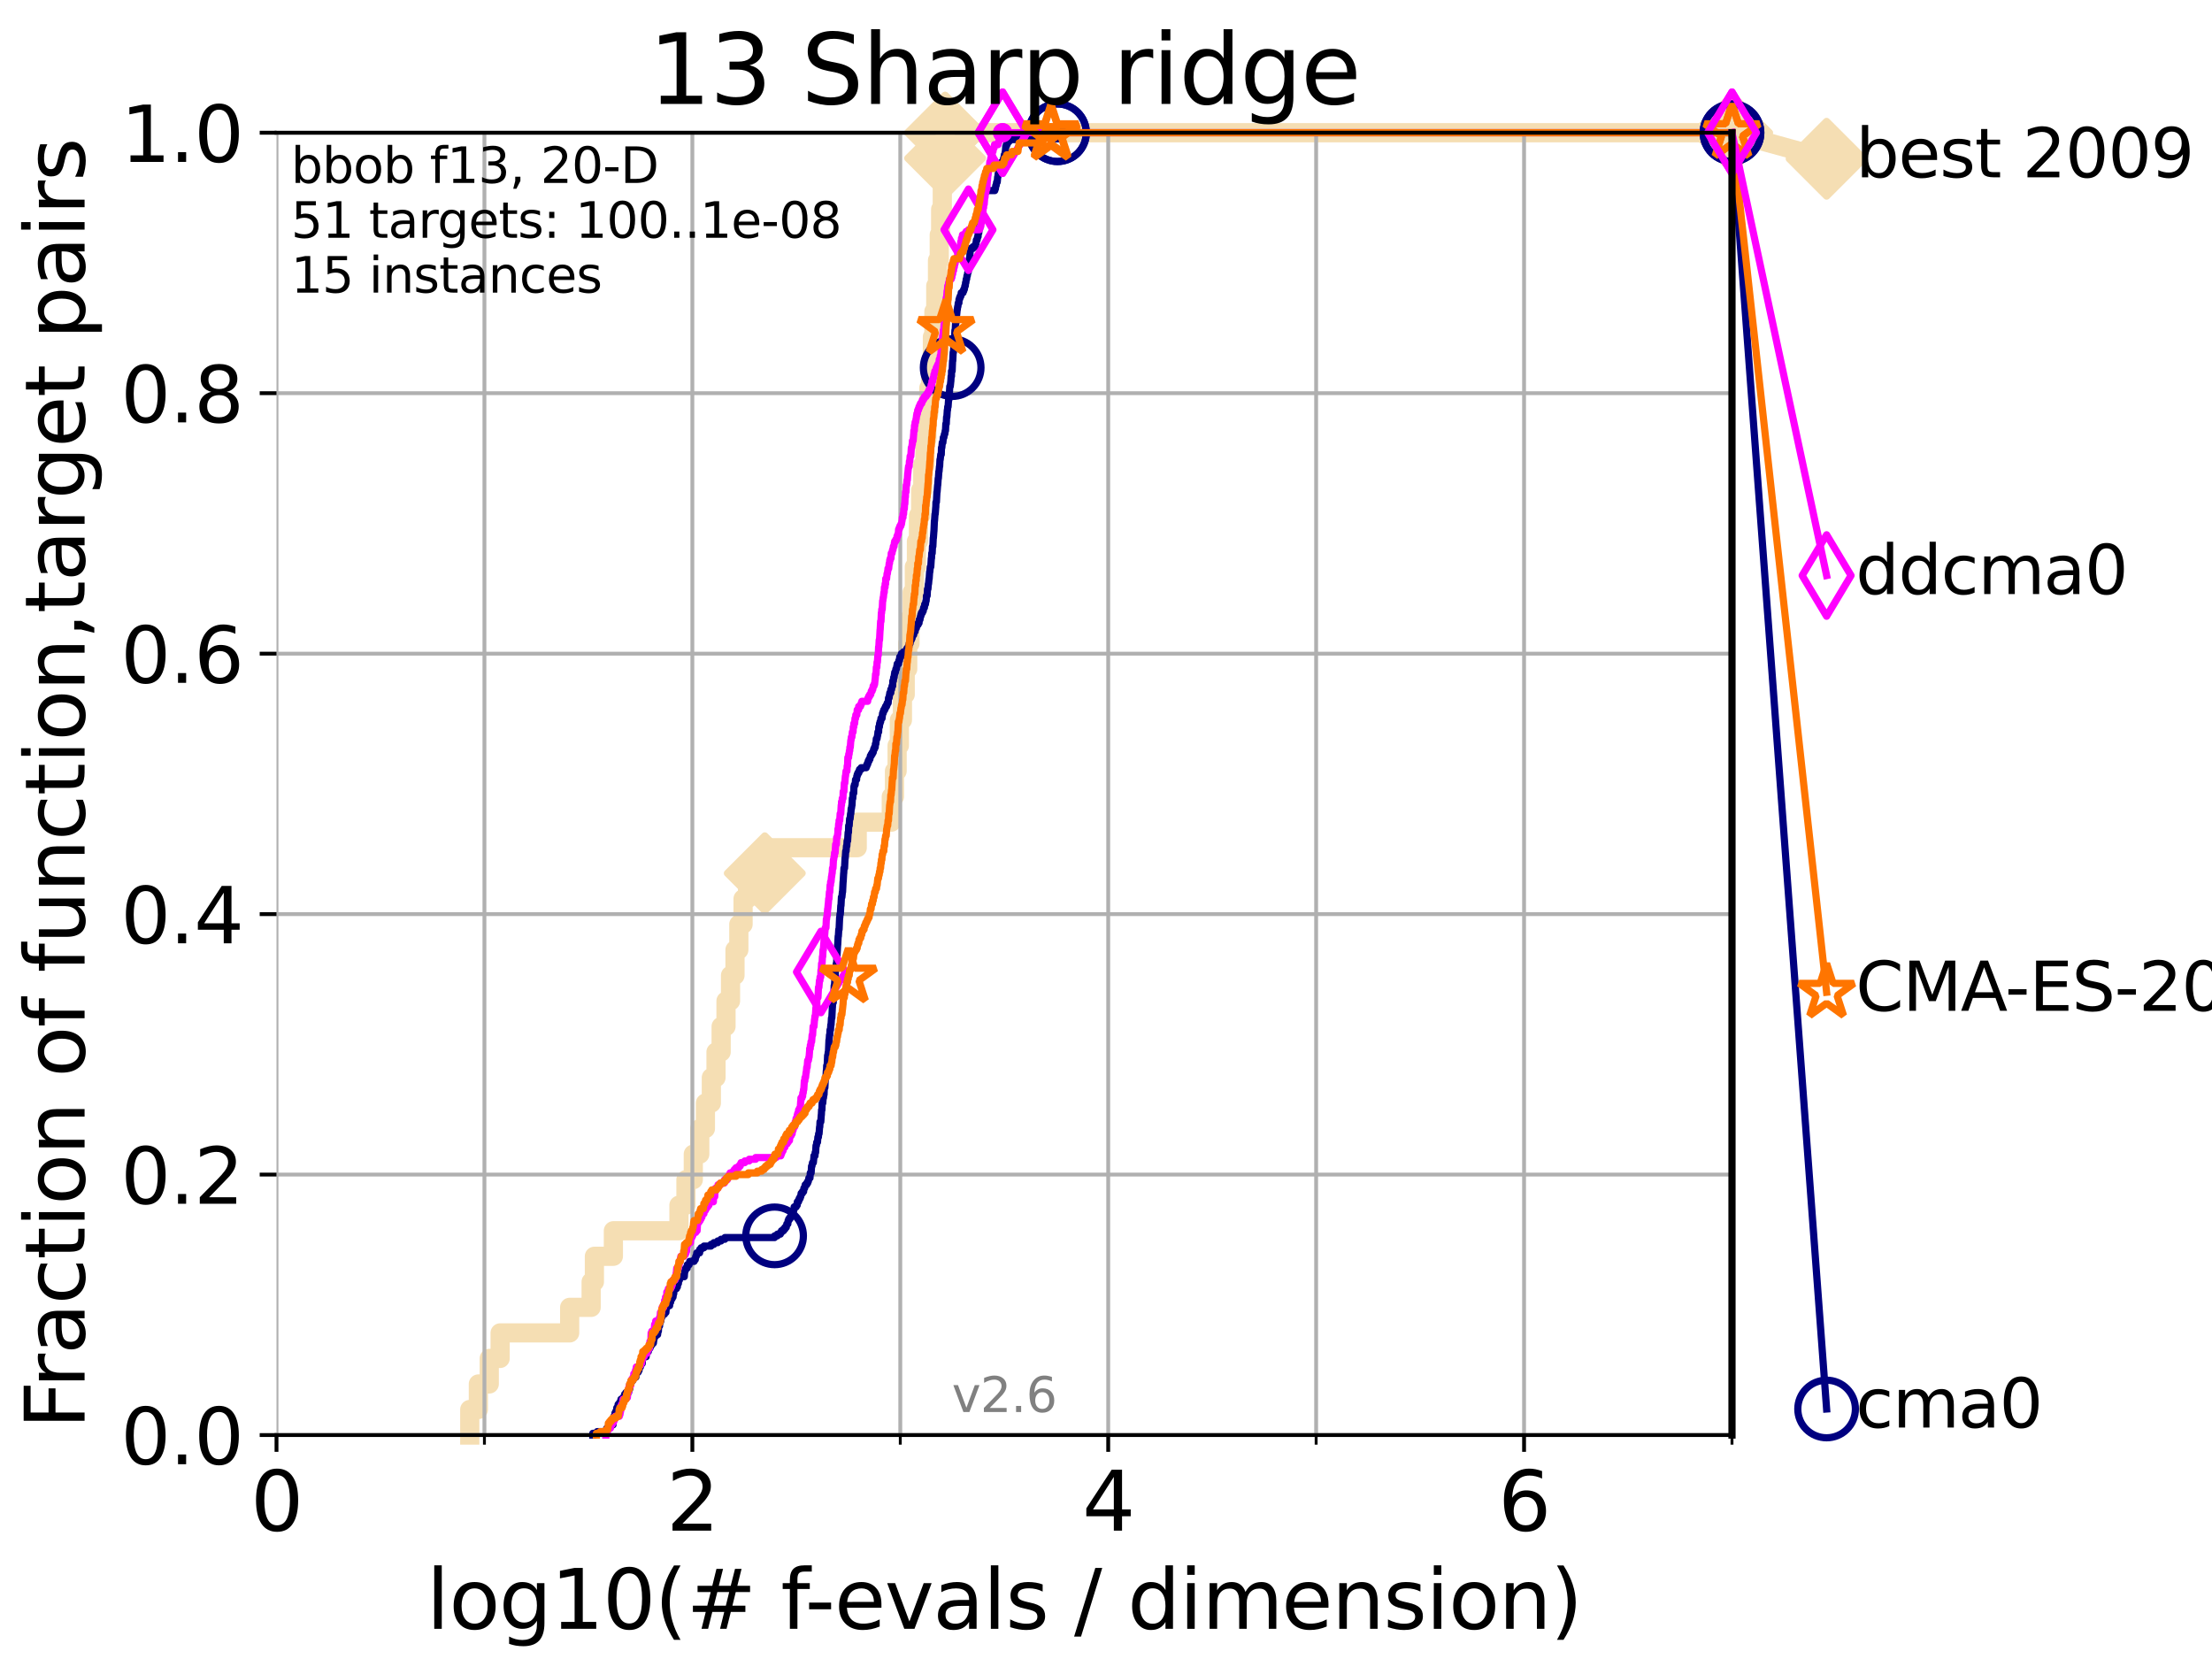<?xml version="1.0" encoding="utf-8" standalone="no"?>
<!DOCTYPE svg PUBLIC "-//W3C//DTD SVG 1.1//EN"
  "http://www.w3.org/Graphics/SVG/1.1/DTD/svg11.dtd">
<svg xmlns:xlink="http://www.w3.org/1999/xlink" width="460.8pt" height="345.6pt" viewBox="0 0 460.8 345.6" xmlns="http://www.w3.org/2000/svg" version="1.1">
 <defs>
  <style type="text/css">*{stroke-linejoin: round; stroke-linecap: butt}</style>
 </defs>
 <g id="figure_1">
  <g id="patch_1">
   <path d="M 0 345.6 
L 460.8 345.6 
L 460.8 0 
L 0 0 
z
" style="fill: #ffffff"/>
  </g>
  <g id="axes_1">
   <g id="patch_2">
    <path d="M 57.6 298.944 
L 360.806 298.944 
L 360.806 27.648 
L 57.6 27.648 
z
" style="fill: #ffffff"/>
   </g>
   <g id="line2d_1">
    <path d="M 97.858 298.944 
L 97.858 293.624 
L 99.651 293.624 
L 99.651 288.305 
L 101.922 288.305 
L 101.922 282.985 
L 104.188 282.985 
L 104.188 277.666 
L 118.672 277.666 
L 118.672 272.346 
L 123.145 272.346 
L 123.145 267.027 
L 123.825 267.027 
L 123.825 261.707 
L 127.777 261.707 
L 127.777 256.388 
L 141.437 256.388 
L 141.437 251.068 
L 142.896 251.068 
L 142.896 245.749 
L 144.427 245.749 
L 144.427 240.429 
L 145.774 240.429 
L 145.774 235.11 
L 146.949 235.11 
L 146.949 229.79 
L 148.186 229.79 
L 148.186 224.471 
L 149.159 224.471 
L 149.159 219.151 
L 150.228 219.151 
L 150.228 213.832 
L 151.24 213.832 
L 151.24 208.512 
L 152.181 208.512 
L 152.181 203.192 
L 153.113 203.192 
L 153.113 197.873 
L 153.911 197.873 
L 153.911 192.553 
L 154.795 192.553 
L 154.795 187.234 
L 155.732 187.234 
L 155.732 181.914 
L 159.317 181.914 
L 159.317 176.595 
L 178.579 176.595 
L 178.579 171.275 
L 185.673 171.275 
L 185.673 165.956 
L 186.331 165.956 
L 186.331 160.636 
L 186.884 160.636 
L 186.884 155.317 
L 187.353 155.317 
L 187.353 149.997 
L 187.99 149.997 
L 187.99 144.678 
L 188.575 144.678 
L 188.575 139.358 
L 189.096 139.358 
L 189.096 134.039 
L 189.566 134.039 
L 189.566 128.719 
L 190.025 128.719 
L 190.025 123.4 
L 190.478 123.4 
L 190.478 118.08 
L 190.911 118.08 
L 190.911 112.76 
L 191.329 112.76 
L 191.329 107.441 
L 191.792 107.441 
L 191.792 102.121 
L 192.228 102.121 
L 192.228 96.802 
L 192.674 96.802 
L 192.674 91.482 
L 193.086 91.482 
L 193.086 86.163 
L 193.486 86.163 
L 193.486 80.843 
L 193.869 80.843 
L 193.869 75.524 
L 194.235 75.524 
L 194.235 70.204 
L 194.548 70.204 
L 194.548 64.885 
L 194.937 64.885 
L 194.937 59.565 
L 195.299 59.565 
L 195.299 54.246 
L 195.666 54.246 
L 195.666 48.926 
L 195.957 48.926 
L 195.957 43.607 
L 196.296 43.607 
L 196.296 38.287 
L 196.601 38.287 
L 196.601 32.968 
L 196.884 32.968 
L 196.884 27.648 
L 360.806 27.648 
" style="fill: none; stroke: #f5deb3; stroke-width: 4; stroke-linecap: square"/>
   </g>
   <g id="line2d_2">
    <defs>
     <path id="mf5cd7a569b" d="M -0 7.778 
L 7.778 0 
L 0 -7.778 
L -7.778 -0 
z
" style="stroke: #f5deb3; stroke-width: 1.5; stroke-linejoin: miter"/>
    </defs>
    <g>
     <use xlink:href="#mf5cd7a569b" x="159.317" y="181.914" style="fill: #f5deb3; stroke: #f5deb3; stroke-width: 1.5; stroke-linejoin: miter"/>
     <use xlink:href="#mf5cd7a569b" x="196.884" y="32.968" style="fill: #f5deb3; stroke: #f5deb3; stroke-width: 1.5; stroke-linejoin: miter"/>
     <use xlink:href="#mf5cd7a569b" x="196.884" y="27.648" style="fill: #f5deb3; stroke: #f5deb3; stroke-width: 1.5; stroke-linejoin: miter"/>
     <use xlink:href="#mf5cd7a569b" x="196.884" y="27.648" style="fill: #f5deb3; stroke: #f5deb3; stroke-width: 1.5; stroke-linejoin: miter"/>
     <use xlink:href="#mf5cd7a569b" x="360.806" y="27.648" style="fill: #f5deb3; stroke: #f5deb3; stroke-width: 1.5; stroke-linejoin: miter"/>
    </g>
   </g>
   <g id="line2d_3">
    <path style="fill: none; stroke: #f5deb3; stroke-width: 4; stroke-linecap: square"/>
    <g/>
   </g>
   <g id="line2d_4">
    <path d="M 360.806 27.648 
L 380.515 33.074 
" style="fill: none; stroke: #f5deb3; stroke-width: 4; stroke-linecap: square"/>
    <g>
     <use xlink:href="#mf5cd7a569b" x="360.806" y="27.648" style="fill: #f5deb3; stroke: #f5deb3; stroke-width: 1.5; stroke-linejoin: miter"/>
     <use xlink:href="#mf5cd7a569b" x="380.515" y="33.074" style="fill: #f5deb3; stroke: #f5deb3; stroke-width: 1.5; stroke-linejoin: miter"/>
    </g>
   </g>
   <g id="matplotlib.axis_1">
    <g id="xtick_1">
     <g id="line2d_5">
      <path d="M 57.6 298.944 
L 57.6 27.648 
" clip-path="url(#p3b7d6d7d96)" style="fill: none; stroke: #b0b0b0; stroke-width: 0.8; stroke-linecap: square"/>
     </g>
     <g id="line2d_6">
      <defs>
       <path id="m566f745a81" d="M 0 0 
L 0 3.5 
" style="stroke: #000000; stroke-width: 0.8"/>
      </defs>
      <g>
       <use xlink:href="#m566f745a81" x="57.6" y="298.944" style="stroke: #000000; stroke-width: 0.8"/>
      </g>
     </g>
     <g id="text_1">
      <!-- 0 -->
      <g transform="translate(52.192 318.861)scale(0.17 -0.17)">
       <defs>
        <path id="DejaVuSans-30" d="M 2034 4250 
Q 1547 4250 1301 3770 
Q 1056 3291 1056 2328 
Q 1056 1369 1301 889 
Q 1547 409 2034 409 
Q 2525 409 2770 889 
Q 3016 1369 3016 2328 
Q 3016 3291 2770 3770 
Q 2525 4250 2034 4250 
z
M 2034 4750 
Q 2819 4750 3233 4129 
Q 3647 3509 3647 2328 
Q 3647 1150 3233 529 
Q 2819 -91 2034 -91 
Q 1250 -91 836 529 
Q 422 1150 422 2328 
Q 422 3509 836 4129 
Q 1250 4750 2034 4750 
z
" transform="scale(0.016)"/>
       </defs>
       <use xlink:href="#DejaVuSans-30"/>
      </g>
     </g>
    </g>
    <g id="xtick_2">
     <g id="line2d_7">
      <path d="M 144.23 298.944 
L 144.23 27.648 
" clip-path="url(#p3b7d6d7d96)" style="fill: none; stroke: #b0b0b0; stroke-width: 0.8; stroke-linecap: square"/>
     </g>
     <g id="line2d_8">
      <g>
       <use xlink:href="#m566f745a81" x="144.23" y="298.944" style="stroke: #000000; stroke-width: 0.8"/>
      </g>
     </g>
     <g id="text_2">
      <!-- 2 -->
      <g transform="translate(138.822 318.861)scale(0.17 -0.17)">
       <defs>
        <path id="DejaVuSans-32" d="M 1228 531 
L 3431 531 
L 3431 0 
L 469 0 
L 469 531 
Q 828 903 1448 1529 
Q 2069 2156 2228 2338 
Q 2531 2678 2651 2914 
Q 2772 3150 2772 3378 
Q 2772 3750 2511 3984 
Q 2250 4219 1831 4219 
Q 1534 4219 1204 4116 
Q 875 4013 500 3803 
L 500 4441 
Q 881 4594 1212 4672 
Q 1544 4750 1819 4750 
Q 2544 4750 2975 4387 
Q 3406 4025 3406 3419 
Q 3406 3131 3298 2873 
Q 3191 2616 2906 2266 
Q 2828 2175 2409 1742 
Q 1991 1309 1228 531 
z
" transform="scale(0.016)"/>
       </defs>
       <use xlink:href="#DejaVuSans-32"/>
      </g>
     </g>
    </g>
    <g id="xtick_3">
     <g id="line2d_9">
      <path d="M 230.861 298.944 
L 230.861 27.648 
" clip-path="url(#p3b7d6d7d96)" style="fill: none; stroke: #b0b0b0; stroke-width: 0.8; stroke-linecap: square"/>
     </g>
     <g id="line2d_10">
      <g>
       <use xlink:href="#m566f745a81" x="230.861" y="298.944" style="stroke: #000000; stroke-width: 0.8"/>
      </g>
     </g>
     <g id="text_3">
      <!-- 4 -->
      <g transform="translate(225.453 318.861)scale(0.17 -0.17)">
       <defs>
        <path id="DejaVuSans-34" d="M 2419 4116 
L 825 1625 
L 2419 1625 
L 2419 4116 
z
M 2253 4666 
L 3047 4666 
L 3047 1625 
L 3713 1625 
L 3713 1100 
L 3047 1100 
L 3047 0 
L 2419 0 
L 2419 1100 
L 313 1100 
L 313 1709 
L 2253 4666 
z
" transform="scale(0.016)"/>
       </defs>
       <use xlink:href="#DejaVuSans-34"/>
      </g>
     </g>
    </g>
    <g id="xtick_4">
     <g id="line2d_11">
      <path d="M 317.491 298.944 
L 317.491 27.648 
" clip-path="url(#p3b7d6d7d96)" style="fill: none; stroke: #b0b0b0; stroke-width: 0.8; stroke-linecap: square"/>
     </g>
     <g id="line2d_12">
      <g>
       <use xlink:href="#m566f745a81" x="317.491" y="298.944" style="stroke: #000000; stroke-width: 0.8"/>
      </g>
     </g>
     <g id="text_4">
      <!-- 6 -->
      <g transform="translate(312.083 318.861)scale(0.17 -0.17)">
       <defs>
        <path id="DejaVuSans-36" d="M 2113 2584 
Q 1688 2584 1439 2293 
Q 1191 2003 1191 1497 
Q 1191 994 1439 701 
Q 1688 409 2113 409 
Q 2538 409 2786 701 
Q 3034 994 3034 1497 
Q 3034 2003 2786 2293 
Q 2538 2584 2113 2584 
z
M 3366 4563 
L 3366 3988 
Q 3128 4100 2886 4159 
Q 2644 4219 2406 4219 
Q 1781 4219 1451 3797 
Q 1122 3375 1075 2522 
Q 1259 2794 1537 2939 
Q 1816 3084 2150 3084 
Q 2853 3084 3261 2657 
Q 3669 2231 3669 1497 
Q 3669 778 3244 343 
Q 2819 -91 2113 -91 
Q 1303 -91 875 529 
Q 447 1150 447 2328 
Q 447 3434 972 4092 
Q 1497 4750 2381 4750 
Q 2619 4750 2861 4703 
Q 3103 4656 3366 4563 
z
" transform="scale(0.016)"/>
       </defs>
       <use xlink:href="#DejaVuSans-36"/>
      </g>
     </g>
    </g>
    <g id="xtick_5">
     <g id="line2d_13">
      <path d="M 100.915 298.944 
L 100.915 27.648 
" clip-path="url(#p3b7d6d7d96)" style="fill: none; stroke: #b0b0b0; stroke-width: 0.8; stroke-linecap: square"/>
     </g>
     <g id="line2d_14">
      <defs>
       <path id="m52b93a1b83" d="M 0 0 
L 0 2 
" style="stroke: #000000; stroke-width: 0.6"/>
      </defs>
      <g>
       <use xlink:href="#m52b93a1b83" x="100.915" y="298.944" style="stroke: #000000; stroke-width: 0.6"/>
      </g>
     </g>
    </g>
    <g id="xtick_6">
     <g id="line2d_15">
      <path d="M 187.546 298.944 
L 187.546 27.648 
" clip-path="url(#p3b7d6d7d96)" style="fill: none; stroke: #b0b0b0; stroke-width: 0.8; stroke-linecap: square"/>
     </g>
     <g id="line2d_16">
      <g>
       <use xlink:href="#m52b93a1b83" x="187.546" y="298.944" style="stroke: #000000; stroke-width: 0.6"/>
      </g>
     </g>
    </g>
    <g id="xtick_7">
     <g id="line2d_17">
      <path d="M 274.176 298.944 
L 274.176 27.648 
" clip-path="url(#p3b7d6d7d96)" style="fill: none; stroke: #b0b0b0; stroke-width: 0.8; stroke-linecap: square"/>
     </g>
     <g id="line2d_18">
      <g>
       <use xlink:href="#m52b93a1b83" x="274.176" y="298.944" style="stroke: #000000; stroke-width: 0.6"/>
      </g>
     </g>
    </g>
    <g id="xtick_8">
     <g id="line2d_19">
      <path d="M 360.806 298.944 
L 360.806 27.648 
" clip-path="url(#p3b7d6d7d96)" style="fill: none; stroke: #b0b0b0; stroke-width: 0.8; stroke-linecap: square"/>
     </g>
     <g id="line2d_20">
      <g>
       <use xlink:href="#m52b93a1b83" x="360.806" y="298.944" style="stroke: #000000; stroke-width: 0.6"/>
      </g>
     </g>
    </g>
    <g id="text_5">
     <!-- log10(# f-evals / dimension) -->
     <g transform="translate(88.823 339.314)scale(0.17 -0.17)">
      <defs>
       <path id="DejaVuSans-6c" d="M 603 4863 
L 1178 4863 
L 1178 0 
L 603 0 
L 603 4863 
z
" transform="scale(0.016)"/>
       <path id="DejaVuSans-6f" d="M 1959 3097 
Q 1497 3097 1228 2736 
Q 959 2375 959 1747 
Q 959 1119 1226 758 
Q 1494 397 1959 397 
Q 2419 397 2687 759 
Q 2956 1122 2956 1747 
Q 2956 2369 2687 2733 
Q 2419 3097 1959 3097 
z
M 1959 3584 
Q 2709 3584 3137 3096 
Q 3566 2609 3566 1747 
Q 3566 888 3137 398 
Q 2709 -91 1959 -91 
Q 1206 -91 779 398 
Q 353 888 353 1747 
Q 353 2609 779 3096 
Q 1206 3584 1959 3584 
z
" transform="scale(0.016)"/>
       <path id="DejaVuSans-67" d="M 2906 1791 
Q 2906 2416 2648 2759 
Q 2391 3103 1925 3103 
Q 1463 3103 1205 2759 
Q 947 2416 947 1791 
Q 947 1169 1205 825 
Q 1463 481 1925 481 
Q 2391 481 2648 825 
Q 2906 1169 2906 1791 
z
M 3481 434 
Q 3481 -459 3084 -895 
Q 2688 -1331 1869 -1331 
Q 1566 -1331 1297 -1286 
Q 1028 -1241 775 -1147 
L 775 -588 
Q 1028 -725 1275 -790 
Q 1522 -856 1778 -856 
Q 2344 -856 2625 -561 
Q 2906 -266 2906 331 
L 2906 616 
Q 2728 306 2450 153 
Q 2172 0 1784 0 
Q 1141 0 747 490 
Q 353 981 353 1791 
Q 353 2603 747 3093 
Q 1141 3584 1784 3584 
Q 2172 3584 2450 3431 
Q 2728 3278 2906 2969 
L 2906 3500 
L 3481 3500 
L 3481 434 
z
" transform="scale(0.016)"/>
       <path id="DejaVuSans-31" d="M 794 531 
L 1825 531 
L 1825 4091 
L 703 3866 
L 703 4441 
L 1819 4666 
L 2450 4666 
L 2450 531 
L 3481 531 
L 3481 0 
L 794 0 
L 794 531 
z
" transform="scale(0.016)"/>
       <path id="DejaVuSans-28" d="M 1984 4856 
Q 1566 4138 1362 3434 
Q 1159 2731 1159 2009 
Q 1159 1288 1364 580 
Q 1569 -128 1984 -844 
L 1484 -844 
Q 1016 -109 783 600 
Q 550 1309 550 2009 
Q 550 2706 781 3412 
Q 1013 4119 1484 4856 
L 1984 4856 
z
" transform="scale(0.016)"/>
       <path id="DejaVuSans-23" d="M 3272 2816 
L 2363 2816 
L 2100 1772 
L 3016 1772 
L 3272 2816 
z
M 2803 4594 
L 2478 3297 
L 3391 3297 
L 3719 4594 
L 4219 4594 
L 3897 3297 
L 4872 3297 
L 4872 2816 
L 3775 2816 
L 3519 1772 
L 4513 1772 
L 4513 1294 
L 3397 1294 
L 3072 0 
L 2572 0 
L 2894 1294 
L 1978 1294 
L 1656 0 
L 1153 0 
L 1478 1294 
L 494 1294 
L 494 1772 
L 1594 1772 
L 1856 2816 
L 850 2816 
L 850 3297 
L 1978 3297 
L 2297 4594 
L 2803 4594 
z
" transform="scale(0.016)"/>
       <path id="DejaVuSans-20" transform="scale(0.016)"/>
       <path id="DejaVuSans-66" d="M 2375 4863 
L 2375 4384 
L 1825 4384 
Q 1516 4384 1395 4259 
Q 1275 4134 1275 3809 
L 1275 3500 
L 2222 3500 
L 2222 3053 
L 1275 3053 
L 1275 0 
L 697 0 
L 697 3053 
L 147 3053 
L 147 3500 
L 697 3500 
L 697 3744 
Q 697 4328 969 4595 
Q 1241 4863 1831 4863 
L 2375 4863 
z
" transform="scale(0.016)"/>
       <path id="DejaVuSans-2d" d="M 313 2009 
L 1997 2009 
L 1997 1497 
L 313 1497 
L 313 2009 
z
" transform="scale(0.016)"/>
       <path id="DejaVuSans-65" d="M 3597 1894 
L 3597 1613 
L 953 1613 
Q 991 1019 1311 708 
Q 1631 397 2203 397 
Q 2534 397 2845 478 
Q 3156 559 3463 722 
L 3463 178 
Q 3153 47 2828 -22 
Q 2503 -91 2169 -91 
Q 1331 -91 842 396 
Q 353 884 353 1716 
Q 353 2575 817 3079 
Q 1281 3584 2069 3584 
Q 2775 3584 3186 3129 
Q 3597 2675 3597 1894 
z
M 3022 2063 
Q 3016 2534 2758 2815 
Q 2500 3097 2075 3097 
Q 1594 3097 1305 2825 
Q 1016 2553 972 2059 
L 3022 2063 
z
" transform="scale(0.016)"/>
       <path id="DejaVuSans-76" d="M 191 3500 
L 800 3500 
L 1894 563 
L 2988 3500 
L 3597 3500 
L 2284 0 
L 1503 0 
L 191 3500 
z
" transform="scale(0.016)"/>
       <path id="DejaVuSans-61" d="M 2194 1759 
Q 1497 1759 1228 1600 
Q 959 1441 959 1056 
Q 959 750 1161 570 
Q 1363 391 1709 391 
Q 2188 391 2477 730 
Q 2766 1069 2766 1631 
L 2766 1759 
L 2194 1759 
z
M 3341 1997 
L 3341 0 
L 2766 0 
L 2766 531 
Q 2569 213 2275 61 
Q 1981 -91 1556 -91 
Q 1019 -91 701 211 
Q 384 513 384 1019 
Q 384 1609 779 1909 
Q 1175 2209 1959 2209 
L 2766 2209 
L 2766 2266 
Q 2766 2663 2505 2880 
Q 2244 3097 1772 3097 
Q 1472 3097 1187 3025 
Q 903 2953 641 2809 
L 641 3341 
Q 956 3463 1253 3523 
Q 1550 3584 1831 3584 
Q 2591 3584 2966 3190 
Q 3341 2797 3341 1997 
z
" transform="scale(0.016)"/>
       <path id="DejaVuSans-73" d="M 2834 3397 
L 2834 2853 
Q 2591 2978 2328 3040 
Q 2066 3103 1784 3103 
Q 1356 3103 1142 2972 
Q 928 2841 928 2578 
Q 928 2378 1081 2264 
Q 1234 2150 1697 2047 
L 1894 2003 
Q 2506 1872 2764 1633 
Q 3022 1394 3022 966 
Q 3022 478 2636 193 
Q 2250 -91 1575 -91 
Q 1294 -91 989 -36 
Q 684 19 347 128 
L 347 722 
Q 666 556 975 473 
Q 1284 391 1588 391 
Q 1994 391 2212 530 
Q 2431 669 2431 922 
Q 2431 1156 2273 1281 
Q 2116 1406 1581 1522 
L 1381 1569 
Q 847 1681 609 1914 
Q 372 2147 372 2553 
Q 372 3047 722 3315 
Q 1072 3584 1716 3584 
Q 2034 3584 2315 3537 
Q 2597 3491 2834 3397 
z
" transform="scale(0.016)"/>
       <path id="DejaVuSans-2f" d="M 1625 4666 
L 2156 4666 
L 531 -594 
L 0 -594 
L 1625 4666 
z
" transform="scale(0.016)"/>
       <path id="DejaVuSans-64" d="M 2906 2969 
L 2906 4863 
L 3481 4863 
L 3481 0 
L 2906 0 
L 2906 525 
Q 2725 213 2448 61 
Q 2172 -91 1784 -91 
Q 1150 -91 751 415 
Q 353 922 353 1747 
Q 353 2572 751 3078 
Q 1150 3584 1784 3584 
Q 2172 3584 2448 3432 
Q 2725 3281 2906 2969 
z
M 947 1747 
Q 947 1113 1208 752 
Q 1469 391 1925 391 
Q 2381 391 2643 752 
Q 2906 1113 2906 1747 
Q 2906 2381 2643 2742 
Q 2381 3103 1925 3103 
Q 1469 3103 1208 2742 
Q 947 2381 947 1747 
z
" transform="scale(0.016)"/>
       <path id="DejaVuSans-69" d="M 603 3500 
L 1178 3500 
L 1178 0 
L 603 0 
L 603 3500 
z
M 603 4863 
L 1178 4863 
L 1178 4134 
L 603 4134 
L 603 4863 
z
" transform="scale(0.016)"/>
       <path id="DejaVuSans-6d" d="M 3328 2828 
Q 3544 3216 3844 3400 
Q 4144 3584 4550 3584 
Q 5097 3584 5394 3201 
Q 5691 2819 5691 2113 
L 5691 0 
L 5113 0 
L 5113 2094 
Q 5113 2597 4934 2840 
Q 4756 3084 4391 3084 
Q 3944 3084 3684 2787 
Q 3425 2491 3425 1978 
L 3425 0 
L 2847 0 
L 2847 2094 
Q 2847 2600 2669 2842 
Q 2491 3084 2119 3084 
Q 1678 3084 1418 2786 
Q 1159 2488 1159 1978 
L 1159 0 
L 581 0 
L 581 3500 
L 1159 3500 
L 1159 2956 
Q 1356 3278 1631 3431 
Q 1906 3584 2284 3584 
Q 2666 3584 2933 3390 
Q 3200 3197 3328 2828 
z
" transform="scale(0.016)"/>
       <path id="DejaVuSans-6e" d="M 3513 2113 
L 3513 0 
L 2938 0 
L 2938 2094 
Q 2938 2591 2744 2837 
Q 2550 3084 2163 3084 
Q 1697 3084 1428 2787 
Q 1159 2491 1159 1978 
L 1159 0 
L 581 0 
L 581 3500 
L 1159 3500 
L 1159 2956 
Q 1366 3272 1645 3428 
Q 1925 3584 2291 3584 
Q 2894 3584 3203 3211 
Q 3513 2838 3513 2113 
z
" transform="scale(0.016)"/>
       <path id="DejaVuSans-29" d="M 513 4856 
L 1013 4856 
Q 1481 4119 1714 3412 
Q 1947 2706 1947 2009 
Q 1947 1309 1714 600 
Q 1481 -109 1013 -844 
L 513 -844 
Q 928 -128 1133 580 
Q 1338 1288 1338 2009 
Q 1338 2731 1133 3434 
Q 928 4138 513 4856 
z
" transform="scale(0.016)"/>
      </defs>
      <use xlink:href="#DejaVuSans-6c"/>
      <use xlink:href="#DejaVuSans-6f" x="27.783"/>
      <use xlink:href="#DejaVuSans-67" x="88.965"/>
      <use xlink:href="#DejaVuSans-31" x="152.441"/>
      <use xlink:href="#DejaVuSans-30" x="216.064"/>
      <use xlink:href="#DejaVuSans-28" x="279.688"/>
      <use xlink:href="#DejaVuSans-23" x="318.701"/>
      <use xlink:href="#DejaVuSans-20" x="402.49"/>
      <use xlink:href="#DejaVuSans-66" x="434.277"/>
      <use xlink:href="#DejaVuSans-2d" x="463.982"/>
      <use xlink:href="#DejaVuSans-65" x="500.066"/>
      <use xlink:href="#DejaVuSans-76" x="561.59"/>
      <use xlink:href="#DejaVuSans-61" x="620.77"/>
      <use xlink:href="#DejaVuSans-6c" x="682.049"/>
      <use xlink:href="#DejaVuSans-73" x="709.832"/>
      <use xlink:href="#DejaVuSans-20" x="761.932"/>
      <use xlink:href="#DejaVuSans-2f" x="793.719"/>
      <use xlink:href="#DejaVuSans-20" x="827.41"/>
      <use xlink:href="#DejaVuSans-64" x="859.197"/>
      <use xlink:href="#DejaVuSans-69" x="922.674"/>
      <use xlink:href="#DejaVuSans-6d" x="950.457"/>
      <use xlink:href="#DejaVuSans-65" x="1047.869"/>
      <use xlink:href="#DejaVuSans-6e" x="1109.393"/>
      <use xlink:href="#DejaVuSans-73" x="1172.771"/>
      <use xlink:href="#DejaVuSans-69" x="1224.871"/>
      <use xlink:href="#DejaVuSans-6f" x="1252.654"/>
      <use xlink:href="#DejaVuSans-6e" x="1313.836"/>
      <use xlink:href="#DejaVuSans-29" x="1377.215"/>
     </g>
    </g>
   </g>
   <g id="matplotlib.axis_2">
    <g id="ytick_1">
     <g id="line2d_21">
      <path d="M 57.6 298.944 
L 360.806 298.944 
" clip-path="url(#p3b7d6d7d96)" style="fill: none; stroke: #b0b0b0; stroke-width: 0.8; stroke-linecap: square"/>
     </g>
     <g id="line2d_22">
      <defs>
       <path id="mae71da825c" d="M 0 0 
L -3.5 0 
" style="stroke: #000000; stroke-width: 0.8"/>
      </defs>
      <g>
       <use xlink:href="#mae71da825c" x="57.6" y="298.944" style="stroke: #000000; stroke-width: 0.8"/>
      </g>
     </g>
     <g id="text_6">
      <!-- 0.0 -->
      <g transform="translate(25.155 305.023)scale(0.16 -0.16)">
       <defs>
        <path id="DejaVuSans-2e" d="M 684 794 
L 1344 794 
L 1344 0 
L 684 0 
L 684 794 
z
" transform="scale(0.016)"/>
       </defs>
       <use xlink:href="#DejaVuSans-30"/>
       <use xlink:href="#DejaVuSans-2e" x="63.623"/>
       <use xlink:href="#DejaVuSans-30" x="95.41"/>
      </g>
     </g>
    </g>
    <g id="ytick_2">
     <g id="line2d_23">
      <path d="M 57.6 244.685 
L 360.806 244.685 
" clip-path="url(#p3b7d6d7d96)" style="fill: none; stroke: #b0b0b0; stroke-width: 0.8; stroke-linecap: square"/>
     </g>
     <g id="line2d_24">
      <g>
       <use xlink:href="#mae71da825c" x="57.6" y="244.685" style="stroke: #000000; stroke-width: 0.8"/>
      </g>
     </g>
     <g id="text_7">
      <!-- 0.2 -->
      <g transform="translate(25.155 250.764)scale(0.16 -0.16)">
       <use xlink:href="#DejaVuSans-30"/>
       <use xlink:href="#DejaVuSans-2e" x="63.623"/>
       <use xlink:href="#DejaVuSans-32" x="95.41"/>
      </g>
     </g>
    </g>
    <g id="ytick_3">
     <g id="line2d_25">
      <path d="M 57.6 190.426 
L 360.806 190.426 
" clip-path="url(#p3b7d6d7d96)" style="fill: none; stroke: #b0b0b0; stroke-width: 0.8; stroke-linecap: square"/>
     </g>
     <g id="line2d_26">
      <g>
       <use xlink:href="#mae71da825c" x="57.6" y="190.426" style="stroke: #000000; stroke-width: 0.8"/>
      </g>
     </g>
     <g id="text_8">
      <!-- 0.4 -->
      <g transform="translate(25.155 196.504)scale(0.16 -0.16)">
       <use xlink:href="#DejaVuSans-30"/>
       <use xlink:href="#DejaVuSans-2e" x="63.623"/>
       <use xlink:href="#DejaVuSans-34" x="95.41"/>
      </g>
     </g>
    </g>
    <g id="ytick_4">
     <g id="line2d_27">
      <path d="M 57.6 136.166 
L 360.806 136.166 
" clip-path="url(#p3b7d6d7d96)" style="fill: none; stroke: #b0b0b0; stroke-width: 0.8; stroke-linecap: square"/>
     </g>
     <g id="line2d_28">
      <g>
       <use xlink:href="#mae71da825c" x="57.6" y="136.166" style="stroke: #000000; stroke-width: 0.8"/>
      </g>
     </g>
     <g id="text_9">
      <!-- 0.6 -->
      <g transform="translate(25.155 142.245)scale(0.16 -0.16)">
       <use xlink:href="#DejaVuSans-30"/>
       <use xlink:href="#DejaVuSans-2e" x="63.623"/>
       <use xlink:href="#DejaVuSans-36" x="95.41"/>
      </g>
     </g>
    </g>
    <g id="ytick_5">
     <g id="line2d_29">
      <path d="M 57.6 81.907 
L 360.806 81.907 
" clip-path="url(#p3b7d6d7d96)" style="fill: none; stroke: #b0b0b0; stroke-width: 0.8; stroke-linecap: square"/>
     </g>
     <g id="line2d_30">
      <g>
       <use xlink:href="#mae71da825c" x="57.6" y="81.907" style="stroke: #000000; stroke-width: 0.8"/>
      </g>
     </g>
     <g id="text_10">
      <!-- 0.8 -->
      <g transform="translate(25.155 87.986)scale(0.16 -0.16)">
       <defs>
        <path id="DejaVuSans-38" d="M 2034 2216 
Q 1584 2216 1326 1975 
Q 1069 1734 1069 1313 
Q 1069 891 1326 650 
Q 1584 409 2034 409 
Q 2484 409 2743 651 
Q 3003 894 3003 1313 
Q 3003 1734 2745 1975 
Q 2488 2216 2034 2216 
z
M 1403 2484 
Q 997 2584 770 2862 
Q 544 3141 544 3541 
Q 544 4100 942 4425 
Q 1341 4750 2034 4750 
Q 2731 4750 3128 4425 
Q 3525 4100 3525 3541 
Q 3525 3141 3298 2862 
Q 3072 2584 2669 2484 
Q 3125 2378 3379 2068 
Q 3634 1759 3634 1313 
Q 3634 634 3220 271 
Q 2806 -91 2034 -91 
Q 1263 -91 848 271 
Q 434 634 434 1313 
Q 434 1759 690 2068 
Q 947 2378 1403 2484 
z
M 1172 3481 
Q 1172 3119 1398 2916 
Q 1625 2713 2034 2713 
Q 2441 2713 2670 2916 
Q 2900 3119 2900 3481 
Q 2900 3844 2670 4047 
Q 2441 4250 2034 4250 
Q 1625 4250 1398 4047 
Q 1172 3844 1172 3481 
z
" transform="scale(0.016)"/>
       </defs>
       <use xlink:href="#DejaVuSans-30"/>
       <use xlink:href="#DejaVuSans-2e" x="63.623"/>
       <use xlink:href="#DejaVuSans-38" x="95.41"/>
      </g>
     </g>
    </g>
    <g id="ytick_6">
     <g id="line2d_31">
      <path d="M 57.6 27.648 
L 360.806 27.648 
" clip-path="url(#p3b7d6d7d96)" style="fill: none; stroke: #b0b0b0; stroke-width: 0.8; stroke-linecap: square"/>
     </g>
     <g id="line2d_32">
      <g>
       <use xlink:href="#mae71da825c" x="57.6" y="27.648" style="stroke: #000000; stroke-width: 0.8"/>
      </g>
     </g>
     <g id="text_11">
      <!-- 1.0 -->
      <g transform="translate(25.155 33.727)scale(0.16 -0.16)">
       <use xlink:href="#DejaVuSans-31"/>
       <use xlink:href="#DejaVuSans-2e" x="63.623"/>
       <use xlink:href="#DejaVuSans-30" x="95.41"/>
      </g>
     </g>
    </g>
    <g id="text_12">
     <!-- Fraction of function,target pairs -->
     <g transform="translate(17.62 297.681)rotate(-90)scale(0.17 -0.17)">
      <defs>
       <path id="DejaVuSans-46" d="M 628 4666 
L 3309 4666 
L 3309 4134 
L 1259 4134 
L 1259 2759 
L 3109 2759 
L 3109 2228 
L 1259 2228 
L 1259 0 
L 628 0 
L 628 4666 
z
" transform="scale(0.016)"/>
       <path id="DejaVuSans-72" d="M 2631 2963 
Q 2534 3019 2420 3045 
Q 2306 3072 2169 3072 
Q 1681 3072 1420 2755 
Q 1159 2438 1159 1844 
L 1159 0 
L 581 0 
L 581 3500 
L 1159 3500 
L 1159 2956 
Q 1341 3275 1631 3429 
Q 1922 3584 2338 3584 
Q 2397 3584 2469 3576 
Q 2541 3569 2628 3553 
L 2631 2963 
z
" transform="scale(0.016)"/>
       <path id="DejaVuSans-63" d="M 3122 3366 
L 3122 2828 
Q 2878 2963 2633 3030 
Q 2388 3097 2138 3097 
Q 1578 3097 1268 2742 
Q 959 2388 959 1747 
Q 959 1106 1268 751 
Q 1578 397 2138 397 
Q 2388 397 2633 464 
Q 2878 531 3122 666 
L 3122 134 
Q 2881 22 2623 -34 
Q 2366 -91 2075 -91 
Q 1284 -91 818 406 
Q 353 903 353 1747 
Q 353 2603 823 3093 
Q 1294 3584 2113 3584 
Q 2378 3584 2631 3529 
Q 2884 3475 3122 3366 
z
" transform="scale(0.016)"/>
       <path id="DejaVuSans-74" d="M 1172 4494 
L 1172 3500 
L 2356 3500 
L 2356 3053 
L 1172 3053 
L 1172 1153 
Q 1172 725 1289 603 
Q 1406 481 1766 481 
L 2356 481 
L 2356 0 
L 1766 0 
Q 1100 0 847 248 
Q 594 497 594 1153 
L 594 3053 
L 172 3053 
L 172 3500 
L 594 3500 
L 594 4494 
L 1172 4494 
z
" transform="scale(0.016)"/>
       <path id="DejaVuSans-75" d="M 544 1381 
L 544 3500 
L 1119 3500 
L 1119 1403 
Q 1119 906 1312 657 
Q 1506 409 1894 409 
Q 2359 409 2629 706 
Q 2900 1003 2900 1516 
L 2900 3500 
L 3475 3500 
L 3475 0 
L 2900 0 
L 2900 538 
Q 2691 219 2414 64 
Q 2138 -91 1772 -91 
Q 1169 -91 856 284 
Q 544 659 544 1381 
z
M 1991 3584 
L 1991 3584 
z
" transform="scale(0.016)"/>
       <path id="DejaVuSans-2c" d="M 750 794 
L 1409 794 
L 1409 256 
L 897 -744 
L 494 -744 
L 750 256 
L 750 794 
z
" transform="scale(0.016)"/>
       <path id="DejaVuSans-70" d="M 1159 525 
L 1159 -1331 
L 581 -1331 
L 581 3500 
L 1159 3500 
L 1159 2969 
Q 1341 3281 1617 3432 
Q 1894 3584 2278 3584 
Q 2916 3584 3314 3078 
Q 3713 2572 3713 1747 
Q 3713 922 3314 415 
Q 2916 -91 2278 -91 
Q 1894 -91 1617 61 
Q 1341 213 1159 525 
z
M 3116 1747 
Q 3116 2381 2855 2742 
Q 2594 3103 2138 3103 
Q 1681 3103 1420 2742 
Q 1159 2381 1159 1747 
Q 1159 1113 1420 752 
Q 1681 391 2138 391 
Q 2594 391 2855 752 
Q 3116 1113 3116 1747 
z
" transform="scale(0.016)"/>
      </defs>
      <use xlink:href="#DejaVuSans-46"/>
      <use xlink:href="#DejaVuSans-72" x="50.27"/>
      <use xlink:href="#DejaVuSans-61" x="91.383"/>
      <use xlink:href="#DejaVuSans-63" x="152.662"/>
      <use xlink:href="#DejaVuSans-74" x="207.643"/>
      <use xlink:href="#DejaVuSans-69" x="246.852"/>
      <use xlink:href="#DejaVuSans-6f" x="274.635"/>
      <use xlink:href="#DejaVuSans-6e" x="335.816"/>
      <use xlink:href="#DejaVuSans-20" x="399.195"/>
      <use xlink:href="#DejaVuSans-6f" x="430.982"/>
      <use xlink:href="#DejaVuSans-66" x="492.164"/>
      <use xlink:href="#DejaVuSans-20" x="527.369"/>
      <use xlink:href="#DejaVuSans-66" x="559.156"/>
      <use xlink:href="#DejaVuSans-75" x="594.361"/>
      <use xlink:href="#DejaVuSans-6e" x="657.74"/>
      <use xlink:href="#DejaVuSans-63" x="721.119"/>
      <use xlink:href="#DejaVuSans-74" x="776.1"/>
      <use xlink:href="#DejaVuSans-69" x="815.309"/>
      <use xlink:href="#DejaVuSans-6f" x="843.092"/>
      <use xlink:href="#DejaVuSans-6e" x="904.273"/>
      <use xlink:href="#DejaVuSans-2c" x="967.652"/>
      <use xlink:href="#DejaVuSans-74" x="999.439"/>
      <use xlink:href="#DejaVuSans-61" x="1038.648"/>
      <use xlink:href="#DejaVuSans-72" x="1099.928"/>
      <use xlink:href="#DejaVuSans-67" x="1139.291"/>
      <use xlink:href="#DejaVuSans-65" x="1202.768"/>
      <use xlink:href="#DejaVuSans-74" x="1264.291"/>
      <use xlink:href="#DejaVuSans-20" x="1303.5"/>
      <use xlink:href="#DejaVuSans-70" x="1335.287"/>
      <use xlink:href="#DejaVuSans-61" x="1398.764"/>
      <use xlink:href="#DejaVuSans-69" x="1460.043"/>
      <use xlink:href="#DejaVuSans-72" x="1487.826"/>
      <use xlink:href="#DejaVuSans-73" x="1528.939"/>
     </g>
    </g>
   </g>
   <g id="line2d_33">
    <defs>
     <path id="mf47cf9bb13" d="M 0 1.5 
C 0.398 1.5 0.779 1.342 1.061 1.061 
C 1.342 0.779 1.5 0.398 1.5 0 
C 1.5 -0.398 1.342 -0.779 1.061 -1.061 
C 0.779 -1.342 0.398 -1.5 0 -1.5 
C -0.398 -1.5 -0.779 -1.342 -1.061 -1.061 
C -1.342 -0.779 -1.5 -0.398 -1.5 0 
C -1.5 0.398 -1.342 0.779 -1.061 1.061 
C -0.779 1.342 -0.398 1.5 0 1.5 
z
" style="stroke: #f5deb3"/>
    </defs>
    <g>
     <use xlink:href="#mf47cf9bb13" x="196.884" y="27.648" style="fill: #f5deb3; stroke: #f5deb3"/>
     <use xlink:href="#mf47cf9bb13" x="196.884" y="27.648" style="fill: #f5deb3; stroke: #f5deb3"/>
    </g>
   </g>
   <g id="line2d_34">
    <defs>
     <path id="mbabcc99754" d="M 0 1.5 
C 0.398 1.5 0.779 1.342 1.061 1.061 
C 1.342 0.779 1.5 0.398 1.5 0 
C 1.5 -0.398 1.342 -0.779 1.061 -1.061 
C 0.779 -1.342 0.398 -1.5 0 -1.5 
C -0.398 -1.5 -0.779 -1.342 -1.061 -1.061 
C -1.342 -0.779 -1.5 -0.398 -1.5 0 
C -1.5 0.398 -1.342 0.779 -1.061 1.061 
C -0.779 1.342 -0.398 1.5 0 1.5 
z
" style="stroke: #000080"/>
    </defs>
    <g>
     <use xlink:href="#mbabcc99754" x="220.295" y="27.648" style="fill: #000080; stroke: #000080"/>
     <use xlink:href="#mbabcc99754" x="220.295" y="27.648" style="fill: #000080; stroke: #000080"/>
    </g>
   </g>
   <g id="line2d_35">
    <path d="M 123.488 298.944 
L 123.488 298.589 
L 124.401 298.589 
L 124.401 298.235 
L 126.323 298.235 
L 126.396 297.525 
L 126.97 297.525 
L 126.97 297.171 
L 127.274 297.171 
L 127.274 296.816 
L 127.709 296.816 
L 127.731 295.752 
L 127.822 295.752 
L 127.889 295.043 
L 128.09 295.043 
L 128.112 294.334 
L 128.288 294.334 
L 128.288 293.979 
L 128.463 293.979 
L 128.485 293.27 
L 128.701 293.27 
L 128.765 292.561 
L 129.041 292.561 
L 129.041 292.206 
L 129.251 292.206 
L 129.355 291.497 
L 129.765 291.497 
L 129.765 291.142 
L 130.087 291.142 
L 130.127 290.433 
L 130.404 290.433 
L 130.404 290.078 
L 130.945 290.078 
L 131.04 289.369 
L 131.172 289.369 
L 131.21 288.305 
L 131.416 288.305 
L 131.416 287.95 
L 131.545 287.95 
L 131.545 287.596 
L 131.82 287.596 
L 131.82 287.241 
L 132.037 287.241 
L 132.037 286.886 
L 132.464 286.886 
L 132.517 286.177 
L 132.656 286.177 
L 132.656 285.822 
L 132.967 285.822 
L 132.967 285.468 
L 133.137 285.468 
L 133.154 284.759 
L 133.407 284.759 
L 133.407 284.404 
L 133.524 284.404 
L 133.524 284.049 
L 133.788 284.049 
L 133.837 282.985 
L 133.902 282.985 
L 133.902 282.631 
L 134.605 282.631 
L 134.715 281.567 
L 135.055 281.567 
L 135.07 280.858 
L 135.404 280.858 
L 135.404 280.503 
L 135.554 280.503 
L 135.554 280.148 
L 135.806 280.148 
L 135.806 279.794 
L 136.112 279.794 
L 136.199 279.084 
L 136.228 279.084 
L 136.271 278.375 
L 136.584 278.375 
L 136.584 278.021 
L 136.989 278.021 
L 137.058 277.311 
L 137.154 277.311 
L 137.196 276.247 
L 137.399 276.247 
L 137.413 275.538 
L 137.548 275.538 
L 137.548 275.183 
L 137.668 275.183 
L 137.708 274.474 
L 137.854 274.474 
L 137.854 274.12 
L 138.025 274.12 
L 138.025 273.765 
L 138.426 273.765 
L 138.426 273.41 
L 138.718 273.41 
L 138.806 272.346 
L 138.981 272.346 
L 138.981 271.992 
L 139.496 271.992 
L 139.508 271.282 
L 139.701 271.282 
L 139.808 270.573 
L 139.997 270.573 
L 139.997 270.219 
L 140.197 270.219 
L 140.29 269.509 
L 140.348 269.509 
L 140.428 268.445 
L 140.917 268.445 
L 140.917 268.091 
L 141.107 268.091 
L 141.162 267.381 
L 141.327 267.381 
L 141.338 266.672 
L 141.535 266.672 
L 141.632 265.963 
L 142.549 265.963 
L 142.621 264.899 
L 142.693 264.899 
L 142.693 264.544 
L 142.835 264.544 
L 142.835 264.19 
L 143.146 264.19 
L 143.176 263.48 
L 143.55 263.48 
L 143.55 263.126 
L 143.677 263.126 
L 143.677 262.771 
L 144.603 262.771 
L 144.603 262.417 
L 144.832 262.417 
L 144.941 261.707 
L 145.058 261.707 
L 145.148 260.998 
L 145.739 260.998 
L 145.765 260.289 
L 146.058 260.289 
L 146.058 259.934 
L 146.646 259.934 
L 146.646 259.579 
L 148.109 259.579 
L 148.109 259.225 
L 148.712 259.225 
L 148.712 258.87 
L 149.51 258.87 
L 149.51 258.516 
L 150.2 258.516 
L 150.2 258.161 
L 151.011 258.161 
L 151.011 257.806 
L 161.362 257.806 
L 161.362 257.452 
L 161.939 257.452 
L 161.939 257.097 
L 162.56 257.097 
L 162.56 256.742 
L 162.796 256.742 
L 162.796 256.388 
L 163.229 256.388 
L 163.229 256.033 
L 163.522 256.033 
L 163.522 255.678 
L 163.793 255.678 
L 163.902 254.969 
L 164.123 254.969 
L 164.181 254.26 
L 164.318 254.26 
L 164.318 253.905 
L 164.578 253.905 
L 164.578 253.551 
L 164.812 253.551 
L 164.812 253.196 
L 164.95 253.196 
L 164.95 252.841 
L 165.189 252.841 
L 165.205 252.132 
L 165.368 252.132 
L 165.435 251.423 
L 165.857 251.423 
L 165.857 251.068 
L 166.073 251.068 
L 166.096 250.359 
L 166.345 250.359 
L 166.345 250.004 
L 166.489 250.004 
L 166.489 249.65 
L 166.681 249.65 
L 166.681 249.295 
L 166.812 249.295 
L 166.888 248.586 
L 167.152 248.586 
L 167.152 248.231 
L 167.406 248.231 
L 167.463 247.522 
L 167.624 247.522 
L 167.732 246.813 
L 168.037 246.813 
L 168.037 246.458 
L 168.256 246.458 
L 168.256 246.103 
L 168.392 246.103 
L 168.496 245.394 
L 168.735 245.394 
L 168.796 244.33 
L 168.974 244.33 
L 169.06 242.912 
L 169.147 242.912 
L 169.255 242.202 
L 169.435 242.202 
L 169.541 241.138 
L 169.553 241.138 
L 169.553 240.784 
L 169.775 240.784 
L 169.811 240.075 
L 169.907 240.075 
L 169.991 238.656 
L 170.072 238.656 
L 170.141 237.947 
L 170.299 237.947 
L 170.377 236.883 
L 170.491 236.883 
L 170.533 236.174 
L 170.626 236.174 
L 170.734 234.755 
L 170.776 234.755 
L 170.824 233.691 
L 170.988 233.691 
L 171.085 232.273 
L 171.103 232.273 
L 171.155 231.209 
L 171.222 231.209 
L 171.267 229.79 
L 171.398 229.79 
L 171.476 228.726 
L 171.54 228.726 
L 171.628 228.017 
L 171.665 228.017 
L 171.717 226.598 
L 171.837 226.598 
L 171.947 224.471 
L 172.059 224.471 
L 172.136 223.052 
L 172.174 223.052 
L 172.213 221.988 
L 172.312 221.988 
L 172.409 219.86 
L 172.455 219.86 
L 172.539 219.151 
L 172.579 219.151 
L 172.689 216.669 
L 172.728 216.669 
L 172.798 215.605 
L 172.864 215.605 
L 172.911 214.541 
L 173.003 214.541 
L 173.076 213.477 
L 173.123 213.477 
L 173.216 212.058 
L 173.288 212.058 
L 173.394 209.931 
L 173.402 209.931 
L 173.456 208.867 
L 173.579 208.867 
L 173.609 207.803 
L 173.705 207.803 
L 173.772 205.32 
L 173.83 205.32 
L 173.932 203.902 
L 173.984 203.902 
L 174.046 202.129 
L 174.117 202.129 
L 174.216 200.71 
L 174.277 200.71 
L 174.38 198.582 
L 174.393 198.582 
L 174.495 196.809 
L 174.51 196.809 
L 174.606 195.036 
L 174.645 195.036 
L 174.733 193.617 
L 174.798 193.617 
L 174.908 191.135 
L 174.94 191.135 
L 174.984 190.426 
L 175.055 190.426 
L 175.152 188.652 
L 175.195 188.652 
L 175.284 186.879 
L 175.385 186.879 
L 175.485 185.815 
L 175.521 185.815 
L 175.629 183.688 
L 175.647 183.688 
L 175.748 181.914 
L 175.765 181.914 
L 175.814 180.85 
L 175.937 180.85 
L 176.041 178.723 
L 176.081 178.723 
L 176.171 177.304 
L 176.26 177.304 
L 176.335 176.24 
L 176.408 176.24 
L 176.465 175.176 
L 176.573 175.176 
L 176.68 173.403 
L 176.751 173.403 
L 176.794 171.985 
L 176.903 171.985 
L 176.988 170.566 
L 177.093 170.566 
L 177.188 169.502 
L 177.238 169.502 
L 177.315 168.438 
L 177.366 168.438 
L 177.47 167.729 
L 177.489 167.729 
L 177.555 166.31 
L 177.65 166.31 
L 177.706 165.246 
L 177.843 165.246 
L 177.892 163.828 
L 177.98 163.828 
L 177.98 163.473 
L 178.144 163.473 
L 178.222 162.409 
L 178.445 162.409 
L 178.479 161.7 
L 178.573 161.7 
L 178.573 161.346 
L 178.713 161.346 
L 178.713 160.991 
L 178.918 160.991 
L 178.918 160.636 
L 179.05 160.636 
L 179.05 160.282 
L 179.394 160.282 
L 179.394 159.927 
L 180.444 159.927 
L 180.444 159.572 
L 180.59 159.572 
L 180.59 159.218 
L 180.754 159.218 
L 180.754 158.863 
L 180.868 158.863 
L 180.868 158.508 
L 181.043 158.508 
L 181.043 158.154 
L 181.219 158.154 
L 181.312 157.445 
L 181.504 157.445 
L 181.504 157.09 
L 181.717 157.09 
L 181.717 156.735 
L 181.905 156.735 
L 182.009 156.026 
L 182.164 156.026 
L 182.164 155.671 
L 182.325 155.671 
L 182.361 154.962 
L 182.46 154.962 
L 182.551 153.898 
L 182.697 153.898 
L 182.805 153.189 
L 182.838 153.189 
L 182.89 152.48 
L 183.034 152.48 
L 183.071 151.416 
L 183.198 151.416 
L 183.236 150.706 
L 183.334 150.706 
L 183.334 150.352 
L 183.455 150.352 
L 183.52 149.643 
L 183.748 149.643 
L 183.858 148.579 
L 183.985 148.579 
L 183.985 148.224 
L 184.109 148.224 
L 184.109 147.869 
L 184.318 147.869 
L 184.318 147.515 
L 184.47 147.515 
L 184.47 147.16 
L 184.687 147.16 
L 184.687 146.805 
L 184.827 146.805 
L 184.827 146.451 
L 185.019 146.451 
L 185.097 145.387 
L 185.224 145.387 
L 185.302 144.678 
L 185.359 144.678 
L 185.359 144.323 
L 185.572 144.323 
L 185.575 143.614 
L 185.735 143.614 
L 185.827 142.904 
L 185.96 142.904 
L 185.991 141.841 
L 186.113 141.841 
L 186.165 141.131 
L 186.262 141.131 
L 186.334 140.422 
L 186.384 140.422 
L 186.384 140.067 
L 186.518 140.067 
L 186.628 139.358 
L 186.735 139.358 
L 186.846 138.649 
L 186.901 138.649 
L 186.901 138.294 
L 187.182 138.294 
L 187.247 137.585 
L 187.394 137.585 
L 187.414 136.876 
L 187.658 136.876 
L 187.658 136.521 
L 187.776 136.521 
L 187.776 136.166 
L 188.189 136.166 
L 188.189 135.812 
L 188.741 135.812 
L 188.741 135.457 
L 188.909 135.457 
L 188.909 135.102 
L 189.155 135.102 
L 189.155 134.748 
L 189.338 134.748 
L 189.407 134.039 
L 189.59 134.039 
L 189.667 133.329 
L 189.84 133.329 
L 189.84 132.975 
L 189.999 132.975 
L 190.091 132.265 
L 190.33 132.265 
L 190.434 131.556 
L 190.63 131.556 
L 190.715 130.847 
L 190.898 130.847 
L 190.983 130.138 
L 191.26 130.138 
L 191.26 129.783 
L 191.457 129.783 
L 191.506 129.074 
L 191.648 129.074 
L 191.75 128.364 
L 191.836 128.364 
L 191.836 128.01 
L 191.948 128.01 
L 191.948 127.655 
L 192.154 127.655 
L 192.154 127.301 
L 192.323 127.301 
L 192.399 126.591 
L 192.574 126.591 
L 192.626 125.882 
L 192.78 125.882 
L 192.879 125.173 
L 192.934 125.173 
L 193.001 124.109 
L 193.141 124.109 
L 193.214 122.69 
L 193.307 122.69 
L 193.395 121.626 
L 193.432 121.626 
L 193.531 120.562 
L 193.563 120.562 
L 193.658 119.144 
L 193.696 119.144 
L 193.795 118.08 
L 193.899 118.08 
L 194.01 116.307 
L 194.05 116.307 
L 194.1 115.243 
L 194.193 115.243 
L 194.254 113.824 
L 194.333 113.824 
L 194.417 112.051 
L 194.446 112.051 
L 194.548 110.633 
L 194.559 110.633 
L 194.653 108.505 
L 194.68 108.505 
L 194.776 107.086 
L 194.824 107.086 
L 194.93 105.668 
L 194.943 105.668 
L 194.973 104.604 
L 195.07 104.604 
L 195.18 102.476 
L 195.213 102.476 
L 195.322 101.058 
L 195.347 101.058 
L 195.443 99.639 
L 195.483 99.639 
L 195.579 98.22 
L 195.619 98.22 
L 195.708 97.157 
L 195.747 97.157 
L 195.812 95.738 
L 195.866 95.738 
L 195.973 94.674 
L 196.084 94.674 
L 196.127 93.256 
L 196.2 93.256 
L 196.293 92.192 
L 196.419 92.192 
L 196.517 91.128 
L 196.628 91.128 
L 196.738 90.418 
L 196.821 90.418 
L 196.908 89.709 
L 196.964 89.709 
L 197.03 88.291 
L 197.124 88.291 
L 197.189 86.872 
L 197.25 86.872 
L 197.339 85.454 
L 197.381 85.454 
L 197.425 84.744 
L 197.502 84.744 
L 197.6 83.326 
L 197.654 83.326 
L 197.689 81.907 
L 197.777 81.907 
L 197.852 80.489 
L 197.96 80.489 
L 198.07 79.425 
L 198.079 79.425 
L 198.137 78.361 
L 198.213 78.361 
L 198.218 77.297 
L 198.349 77.297 
L 198.435 75.169 
L 198.477 75.169 
L 198.561 73.396 
L 198.618 73.396 
L 198.714 71.977 
L 198.73 71.977 
L 198.841 70.204 
L 198.858 70.204 
L 198.928 68.786 
L 198.989 68.786 
L 199.058 67.367 
L 199.128 67.367 
L 199.209 65.594 
L 199.291 65.594 
L 199.39 64.53 
L 199.417 64.53 
L 199.508 63.821 
L 199.553 63.821 
L 199.617 63.112 
L 199.764 63.112 
L 199.77 62.402 
L 199.876 62.402 
L 199.876 62.048 
L 200.012 62.048 
L 200.012 61.693 
L 200.17 61.693 
L 200.241 60.984 
L 200.613 60.984 
L 200.613 60.629 
L 200.76 60.629 
L 200.76 60.274 
L 200.894 60.274 
L 200.996 59.565 
L 201.087 59.565 
L 201.147 58.856 
L 201.211 58.856 
L 201.284 58.147 
L 201.367 58.147 
L 201.439 57.437 
L 201.509 57.437 
L 201.607 56.728 
L 201.687 56.728 
L 201.796 55.31 
L 201.852 55.31 
L 201.922 53.891 
L 202.004 53.891 
L 202.11 52.118 
L 202.196 52.118 
L 202.196 51.763 
L 202.68 51.763 
L 202.68 51.409 
L 203.183 51.409 
L 203.264 50.699 
L 203.336 50.699 
L 203.397 49.99 
L 203.545 49.99 
L 203.652 49.281 
L 203.758 49.281 
L 203.758 48.571 
L 203.891 48.571 
L 203.967 47.508 
L 204.035 47.508 
L 204.123 46.444 
L 204.165 46.444 
L 204.256 45.38 
L 204.348 45.38 
L 204.45 44.316 
L 204.482 44.316 
L 204.585 43.252 
L 204.68 43.252 
L 204.717 42.188 
L 204.821 42.188 
L 204.927 41.124 
L 204.966 41.124 
L 205.036 40.415 
L 205.189 40.415 
L 205.189 40.06 
L 205.31 40.06 
L 205.31 39.706 
L 207.227 39.706 
L 207.227 39.351 
L 207.357 39.351 
L 207.438 38.642 
L 207.521 38.642 
L 207.622 37.932 
L 207.742 37.932 
L 207.831 36.869 
L 207.876 36.869 
L 207.941 36.159 
L 208.064 36.159 
L 208.169 35.45 
L 208.216 35.45 
L 208.216 35.095 
L 208.335 35.095 
L 208.335 34.741 
L 208.455 34.741 
L 208.455 34.386 
L 208.572 34.386 
L 208.572 34.031 
L 208.724 34.031 
L 208.724 33.677 
L 208.958 33.677 
L 209.06 32.968 
L 209.168 32.968 
L 209.211 32.258 
L 209.323 32.258 
L 209.415 31.549 
L 209.436 31.549 
L 209.521 30.485 
L 209.634 30.485 
L 209.634 30.13 
L 209.786 30.13 
L 209.786 29.776 
L 209.96 29.776 
L 209.96 29.421 
L 210.275 29.421 
L 210.275 29.067 
L 214.665 29.067 
L 214.665 28.712 
L 218.116 28.712 
L 218.116 28.357 
L 220.154 28.357 
L 220.154 28.003 
L 220.295 28.003 
L 220.295 27.648 
L 360.806 27.648 
L 360.806 27.648 
" style="fill: none; stroke: #000080; stroke-width: 1.5; stroke-linecap: square"/>
   </g>
   <g id="line2d_36">
    <defs>
     <path id="ma273c6defb" d="M 0 6 
C 1.591 6 3.117 5.368 4.243 4.243 
C 5.368 3.117 6 1.591 6 0 
C 6 -1.591 5.368 -3.117 4.243 -4.243 
C 3.117 -5.368 1.591 -6 0 -6 
C -1.591 -6 -3.117 -5.368 -4.243 -4.243 
C -5.368 -3.117 -6 -1.591 -6 0 
C -6 1.591 -5.368 3.117 -4.243 4.243 
C -3.117 5.368 -1.591 6 0 6 
z
" style="stroke: #000080; stroke-width: 1.5"/>
    </defs>
    <g>
     <use xlink:href="#ma273c6defb" x="161.362" y="257.452" style="fill-opacity: 0; stroke: #000080; stroke-width: 1.5"/>
     <use xlink:href="#ma273c6defb" x="198.355" y="76.588" style="fill-opacity: 0; stroke: #000080; stroke-width: 1.5"/>
     <use xlink:href="#ma273c6defb" x="220.295" y="27.648" style="fill-opacity: 0; stroke: #000080; stroke-width: 1.5"/>
     <use xlink:href="#ma273c6defb" x="220.295" y="27.648" style="fill-opacity: 0; stroke: #000080; stroke-width: 1.5"/>
     <use xlink:href="#ma273c6defb" x="360.806" y="27.648" style="fill-opacity: 0; stroke: #000080; stroke-width: 1.5"/>
    </g>
   </g>
   <g id="line2d_37">
    <path style="fill: none; stroke: #000080; stroke-width: 1.5; stroke-linecap: square"/>
    <g/>
   </g>
   <g id="line2d_38">
    <defs>
     <path id="mc5785aa902" d="M 0 1.5 
C 0.398 1.5 0.779 1.342 1.061 1.061 
C 1.342 0.779 1.5 0.398 1.5 0 
C 1.5 -0.398 1.342 -0.779 1.061 -1.061 
C 0.779 -1.342 0.398 -1.5 0 -1.5 
C -0.398 -1.5 -0.779 -1.342 -1.061 -1.061 
C -1.342 -0.779 -1.5 -0.398 -1.5 0 
C -1.5 0.398 -1.342 0.779 -1.061 1.061 
C -0.779 1.342 -0.398 1.5 0 1.5 
z
" style="stroke: #ff00ff"/>
    </defs>
    <g>
     <use xlink:href="#mc5785aa902" x="208.858" y="27.648" style="fill: #ff00ff; stroke: #ff00ff"/>
     <use xlink:href="#mc5785aa902" x="208.858" y="27.648" style="fill: #ff00ff; stroke: #ff00ff"/>
    </g>
   </g>
   <g id="line2d_39">
    <path d="M 126.201 298.944 
L 126.201 298.589 
L 126.517 298.589 
L 126.589 297.88 
L 126.637 297.88 
L 126.637 297.525 
L 127.157 297.525 
L 127.204 296.816 
L 127.481 296.816 
L 127.481 296.462 
L 127.709 296.462 
L 127.709 296.107 
L 127.889 296.107 
L 127.889 295.752 
L 128.045 295.752 
L 128.156 295.043 
L 129.02 295.043 
L 129.02 294.688 
L 129.146 294.688 
L 129.251 293.979 
L 129.293 293.979 
L 129.334 292.915 
L 129.479 292.915 
L 129.479 292.561 
L 129.684 292.561 
L 129.786 291.497 
L 130.305 291.497 
L 130.305 291.142 
L 130.696 291.142 
L 130.792 290.078 
L 130.926 290.078 
L 131.002 289.014 
L 131.116 289.014 
L 131.116 288.66 
L 131.378 288.66 
L 131.453 287.95 
L 131.49 287.95 
L 131.49 287.596 
L 131.656 287.596 
L 131.656 287.241 
L 131.875 287.241 
L 131.875 286.886 
L 132.019 286.886 
L 132.037 286.177 
L 132.27 286.177 
L 132.376 285.468 
L 132.464 285.468 
L 132.552 284.759 
L 133.154 284.759 
L 133.154 284.404 
L 133.457 284.404 
L 133.457 284.049 
L 133.64 284.049 
L 133.706 283.34 
L 133.804 283.34 
L 133.837 282.631 
L 134.193 282.631 
L 134.193 282.276 
L 134.321 282.276 
L 134.321 281.922 
L 134.808 281.922 
L 134.855 281.212 
L 135.04 281.212 
L 135.04 280.858 
L 135.283 280.858 
L 135.389 279.439 
L 135.584 279.439 
L 135.643 277.666 
L 135.791 277.666 
L 135.791 277.311 
L 136.271 277.311 
L 136.371 275.893 
L 136.57 275.893 
L 136.598 275.183 
L 137.236 275.183 
L 137.236 274.829 
L 137.372 274.829 
L 137.372 274.474 
L 137.507 274.474 
L 137.574 273.41 
L 137.827 273.41 
L 137.933 272.346 
L 138.259 272.346 
L 138.297 271.637 
L 138.426 271.637 
L 138.451 270.928 
L 138.63 270.928 
L 138.642 270.219 
L 138.881 270.219 
L 138.906 269.155 
L 139.117 269.155 
L 139.228 268.445 
L 139.725 268.445 
L 139.725 268.091 
L 139.903 268.091 
L 139.903 267.736 
L 140.033 267.736 
L 140.115 267.027 
L 140.162 267.027 
L 140.162 266.672 
L 140.612 266.672 
L 140.612 266.318 
L 140.759 266.318 
L 140.849 265.254 
L 140.883 265.254 
L 140.973 264.19 
L 141.338 264.19 
L 141.404 263.48 
L 141.491 263.48 
L 141.524 262.771 
L 141.675 262.771 
L 141.761 262.062 
L 141.836 262.062 
L 141.836 261.707 
L 142.508 261.707 
L 142.508 261.353 
L 142.774 261.353 
L 142.774 260.998 
L 142.916 260.998 
L 142.916 260.643 
L 143.036 260.643 
L 143.056 259.579 
L 143.206 259.579 
L 143.206 259.225 
L 143.364 259.225 
L 143.364 258.87 
L 143.831 258.87 
L 143.908 257.806 
L 144.136 257.806 
L 144.136 257.452 
L 144.305 257.452 
L 144.334 256.742 
L 144.932 256.742 
L 144.932 256.388 
L 145.22 256.388 
L 145.327 254.615 
L 145.626 254.615 
L 145.626 254.26 
L 145.86 254.26 
L 145.86 253.905 
L 146.049 253.905 
L 146.049 253.551 
L 146.227 253.551 
L 146.227 252.841 
L 146.637 252.841 
L 146.728 252.132 
L 146.966 252.132 
L 146.966 251.778 
L 147.16 251.778 
L 147.16 251.423 
L 147.431 251.423 
L 147.431 251.068 
L 147.684 251.068 
L 147.684 250.714 
L 147.808 250.714 
L 147.808 250.359 
L 148.608 250.359 
L 148.638 249.295 
L 148.889 249.295 
L 148.94 248.231 
L 149.021 248.231 
L 149.042 247.522 
L 149.56 247.522 
L 149.574 246.813 
L 150.084 246.813 
L 150.084 246.458 
L 150.886 246.458 
L 150.939 245.749 
L 151.535 245.749 
L 151.535 245.394 
L 151.656 245.394 
L 151.656 245.039 
L 151.92 245.039 
L 151.92 244.685 
L 152.095 244.685 
L 152.095 244.33 
L 152.734 244.33 
L 152.734 243.976 
L 152.984 243.976 
L 152.984 243.621 
L 153.306 243.621 
L 153.306 243.266 
L 153.883 243.266 
L 153.883 242.912 
L 154.196 242.912 
L 154.196 242.557 
L 154.372 242.557 
L 154.372 242.202 
L 155.146 242.202 
L 155.146 241.848 
L 156.061 241.848 
L 156.061 241.493 
L 157.415 241.493 
L 157.415 241.138 
L 161.688 241.138 
L 161.688 240.784 
L 162.648 240.784 
L 162.648 240.429 
L 162.796 240.429 
L 162.796 240.075 
L 162.929 240.075 
L 162.929 239.72 
L 163.13 239.72 
L 163.174 239.011 
L 163.491 239.011 
L 163.572 238.301 
L 163.952 238.301 
L 163.952 237.947 
L 164.194 237.947 
L 164.194 237.592 
L 164.466 237.592 
L 164.527 236.883 
L 164.606 236.883 
L 164.606 236.528 
L 164.844 236.528 
L 164.844 236.174 
L 165.028 236.174 
L 165.072 235.464 
L 165.217 235.464 
L 165.294 234.755 
L 165.541 234.755 
L 165.65 233.691 
L 165.77 233.691 
L 165.839 232.982 
L 166.04 232.982 
L 166.079 232.273 
L 166.179 232.273 
L 166.179 231.918 
L 166.322 231.918 
L 166.365 231.209 
L 166.558 231.209 
L 166.558 230.854 
L 166.713 230.854 
L 166.798 229.435 
L 166.832 229.435 
L 166.849 228.726 
L 167.071 228.726 
L 167.071 228.372 
L 167.204 228.372 
L 167.243 227.662 
L 167.326 227.662 
L 167.387 226.953 
L 167.447 226.953 
L 167.556 225.18 
L 167.667 225.18 
L 167.694 224.471 
L 167.81 224.471 
L 167.92 223.407 
L 167.957 223.407 
L 168.056 222.343 
L 168.143 222.343 
L 168.251 220.924 
L 168.4 220.924 
L 168.509 220.215 
L 168.55 220.215 
L 168.661 218.796 
L 168.663 218.796 
L 168.663 218.442 
L 168.789 218.442 
L 168.807 217.733 
L 168.918 217.733 
L 168.944 217.023 
L 169.075 217.023 
L 169.182 215.605 
L 169.282 215.605 
L 169.381 213.832 
L 169.573 213.832 
L 169.673 212.413 
L 169.712 212.413 
L 169.758 211.704 
L 169.861 211.704 
L 169.965 209.931 
L 170.044 209.931 
L 170.044 209.221 
L 170.162 209.221 
L 170.188 207.803 
L 170.4 207.803 
L 170.503 205.675 
L 170.598 205.675 
L 170.704 204.256 
L 170.81 204.256 
L 170.828 203.547 
L 170.97 203.547 
L 171.019 202.129 
L 171.089 202.129 
L 171.148 200.71 
L 171.258 200.71 
L 171.325 199.291 
L 171.38 199.291 
L 171.451 197.873 
L 171.513 197.873 
L 171.621 196.454 
L 171.625 196.454 
L 171.709 195.036 
L 171.778 195.036 
L 171.887 193.617 
L 171.91 193.617 
L 171.91 193.263 
L 172.067 193.263 
L 172.14 191.49 
L 172.187 191.49 
L 172.266 190.78 
L 172.31 190.78 
L 172.411 189.362 
L 172.441 189.362 
L 172.541 188.298 
L 172.554 188.298 
L 172.629 187.234 
L 172.693 187.234 
L 172.78 185.815 
L 172.86 185.815 
L 172.926 184.397 
L 173.005 184.397 
L 173.03 183.688 
L 173.129 183.688 
L 173.216 182.624 
L 173.244 182.624 
L 173.332 181.914 
L 173.36 181.914 
L 173.424 180.85 
L 173.532 180.85 
L 173.625 179.077 
L 173.668 179.077 
L 173.768 178.368 
L 173.821 178.368 
L 173.85 177.659 
L 173.972 177.659 
L 174.082 175.886 
L 174.241 175.886 
L 174.287 174.467 
L 174.408 174.467 
L 174.491 173.758 
L 174.531 173.758 
L 174.555 172.694 
L 174.645 172.694 
L 174.705 171.63 
L 174.796 171.63 
L 174.796 170.921 
L 174.936 170.921 
L 175.019 169.502 
L 175.143 169.502 
L 175.241 167.729 
L 175.302 167.729 
L 175.304 167.02 
L 175.433 167.02 
L 175.455 166.31 
L 175.606 166.31 
L 175.652 164.892 
L 175.8 164.892 
L 175.891 163.119 
L 175.992 163.119 
L 176.1 161.7 
L 176.138 161.7 
L 176.245 160.636 
L 176.436 160.636 
L 176.481 159.572 
L 176.554 159.572 
L 176.62 157.799 
L 176.779 157.799 
L 176.807 157.09 
L 176.892 157.09 
L 176.947 156.381 
L 177.019 156.381 
L 177.04 155.671 
L 177.132 155.671 
L 177.235 154.253 
L 177.279 154.253 
L 177.349 153.544 
L 177.468 153.544 
L 177.559 152.48 
L 177.709 152.48 
L 177.752 151.416 
L 177.866 151.416 
L 177.875 150.706 
L 178.042 150.706 
L 178.111 149.643 
L 178.238 149.643 
L 178.279 148.933 
L 178.497 148.933 
L 178.573 147.869 
L 178.87 147.869 
L 178.878 147.16 
L 179.257 147.16 
L 179.257 146.805 
L 179.401 146.805 
L 179.401 146.451 
L 179.533 146.451 
L 179.533 146.096 
L 180.751 146.096 
L 180.816 145.387 
L 180.97 145.387 
L 180.97 145.032 
L 181.178 145.032 
L 181.178 144.678 
L 181.395 144.678 
L 181.499 143.968 
L 181.678 143.968 
L 181.678 143.614 
L 181.82 143.614 
L 181.893 142.904 
L 182.08 142.904 
L 182.08 142.55 
L 182.196 142.55 
L 182.306 141.486 
L 182.324 141.486 
L 182.389 140.422 
L 182.498 140.422 
L 182.557 139.003 
L 182.664 139.003 
L 182.706 137.94 
L 182.78 137.94 
L 182.869 136.521 
L 182.953 136.521 
L 183.03 134.748 
L 183.076 134.748 
L 183.151 133.329 
L 183.223 133.329 
L 183.333 131.202 
L 183.353 131.202 
L 183.45 129.428 
L 183.528 129.428 
L 183.602 127.655 
L 183.653 127.655 
L 183.686 126.946 
L 183.785 126.946 
L 183.866 125.173 
L 183.912 125.173 
L 183.984 124.463 
L 184.029 124.463 
L 184.129 123.4 
L 184.203 123.4 
L 184.243 122.336 
L 184.373 122.336 
L 184.387 121.626 
L 184.491 121.626 
L 184.505 120.562 
L 184.692 120.562 
L 184.789 119.499 
L 184.857 119.499 
L 184.943 118.789 
L 184.979 118.789 
L 184.979 118.435 
L 185.128 118.435 
L 185.233 117.371 
L 185.302 117.371 
L 185.354 116.661 
L 185.46 116.661 
L 185.46 116.307 
L 185.607 116.307 
L 185.663 115.243 
L 185.833 115.243 
L 185.927 114.534 
L 186.03 114.534 
L 186.1 113.824 
L 186.244 113.824 
L 186.306 113.115 
L 186.377 113.115 
L 186.377 112.76 
L 186.593 112.76 
L 186.593 112.406 
L 186.801 112.406 
L 186.865 111.697 
L 187.001 111.697 
L 187.001 111.342 
L 187.129 111.342 
L 187.19 110.278 
L 187.329 110.278 
L 187.329 109.923 
L 187.469 109.923 
L 187.469 109.569 
L 187.665 109.569 
L 187.665 109.214 
L 187.784 109.214 
L 187.89 108.505 
L 187.909 108.505 
L 187.972 107.796 
L 188.114 107.796 
L 188.124 107.086 
L 188.23 107.086 
L 188.281 106.022 
L 188.382 106.022 
L 188.436 104.958 
L 188.495 104.958 
L 188.552 103.54 
L 188.61 103.54 
L 188.638 102.476 
L 188.741 102.476 
L 188.794 101.058 
L 188.87 101.058 
L 188.951 99.994 
L 189.008 99.994 
L 189.097 98.575 
L 189.124 98.575 
L 189.217 97.511 
L 189.259 97.511 
L 189.259 97.157 
L 189.399 97.157 
L 189.444 96.093 
L 189.526 96.093 
L 189.596 95.029 
L 189.739 95.029 
L 189.848 93.256 
L 189.919 93.256 
L 190.024 92.546 
L 190.056 92.546 
L 190.074 91.837 
L 190.223 91.837 
L 190.329 90.418 
L 190.346 90.418 
L 190.366 89.709 
L 190.472 89.709 
L 190.508 88.645 
L 190.583 88.645 
L 190.638 87.936 
L 190.736 87.936 
L 190.837 87.227 
L 190.868 87.227 
L 190.942 86.517 
L 190.999 86.517 
L 190.999 86.163 
L 191.114 86.163 
L 191.174 85.454 
L 191.326 85.454 
L 191.326 85.099 
L 191.44 85.099 
L 191.44 84.744 
L 191.602 84.744 
L 191.602 84.39 
L 191.755 84.39 
L 191.755 84.035 
L 192.014 84.035 
L 192.014 83.68 
L 192.136 83.68 
L 192.136 83.326 
L 192.364 83.326 
L 192.364 82.971 
L 192.568 82.971 
L 192.568 82.616 
L 192.9 82.616 
L 192.9 82.262 
L 193.162 82.262 
L 193.162 81.907 
L 193.38 81.907 
L 193.38 81.553 
L 193.534 81.553 
L 193.534 81.198 
L 193.736 81.198 
L 193.736 80.843 
L 193.883 80.843 
L 193.976 80.134 
L 194.104 80.134 
L 194.139 79.425 
L 194.3 79.425 
L 194.397 78.715 
L 194.487 78.715 
L 194.553 78.006 
L 194.649 78.006 
L 194.751 77.297 
L 194.947 77.297 
L 195.052 76.588 
L 195.221 76.588 
L 195.221 76.233 
L 195.383 76.233 
L 195.383 75.878 
L 195.571 75.878 
L 195.679 74.814 
L 195.85 74.814 
L 195.879 74.105 
L 195.975 74.105 
L 196.074 72.687 
L 196.165 72.687 
L 196.26 71.623 
L 196.278 71.623 
L 196.389 69.85 
L 196.468 69.85 
L 196.505 68.786 
L 196.588 68.786 
L 196.698 67.013 
L 196.702 67.013 
L 196.803 65.594 
L 196.818 65.594 
L 196.914 64.53 
L 196.929 64.53 
L 197.037 63.112 
L 197.056 63.112 
L 197.107 62.048 
L 197.193 62.048 
L 197.294 60.629 
L 197.36 60.629 
L 197.427 59.565 
L 197.516 59.565 
L 197.614 58.856 
L 197.751 58.856 
L 197.763 58.147 
L 198.162 58.147 
L 198.162 57.792 
L 198.291 57.792 
L 198.351 57.083 
L 198.462 57.083 
L 198.487 56.373 
L 198.64 56.373 
L 198.695 55.664 
L 198.791 55.664 
L 198.875 54.955 
L 198.955 54.955 
L 199.039 54.246 
L 199.206 54.246 
L 199.206 53.891 
L 199.352 53.891 
L 199.352 53.536 
L 199.475 53.536 
L 199.543 52.827 
L 199.697 52.827 
L 199.758 52.118 
L 199.874 52.118 
L 199.972 51.409 
L 200.066 51.409 
L 200.147 50.345 
L 200.257 50.345 
L 200.293 49.635 
L 200.41 49.635 
L 200.502 48.926 
L 201.033 48.926 
L 201.033 48.571 
L 201.266 48.571 
L 201.266 48.217 
L 201.746 48.217 
L 201.746 47.862 
L 204.04 47.862 
L 204.04 47.508 
L 204.206 47.508 
L 204.206 47.153 
L 204.321 47.153 
L 204.409 46.444 
L 204.44 46.444 
L 204.532 45.38 
L 204.584 45.38 
L 204.607 44.67 
L 204.727 44.67 
L 204.813 43.252 
L 204.902 43.252 
L 204.916 42.543 
L 205.028 42.543 
L 205.128 41.124 
L 205.19 41.124 
L 205.287 40.06 
L 205.369 40.06 
L 205.473 39.351 
L 205.579 39.351 
L 205.688 37.578 
L 205.714 37.578 
L 205.783 36.514 
L 205.826 36.514 
L 205.931 35.45 
L 205.993 35.45 
L 206.093 34.741 
L 206.113 34.741 
L 206.203 33.677 
L 206.341 33.677 
L 206.398 32.968 
L 206.487 32.968 
L 206.585 32.258 
L 206.679 32.258 
L 206.728 31.549 
L 206.862 31.549 
L 206.921 30.84 
L 207.077 30.84 
L 207.175 30.13 
L 207.911 30.13 
L 207.911 29.776 
L 208.025 29.776 
L 208.132 29.067 
L 208.202 29.067 
L 208.283 28.357 
L 208.449 28.357 
L 208.449 28.003 
L 208.858 28.003 
L 208.858 27.648 
L 360.806 27.648 
L 360.806 27.648 
" style="fill: none; stroke: #ff00ff; stroke-width: 1.5; stroke-linecap: square"/>
   </g>
   <g id="line2d_40">
    <defs>
     <path id="m799dfe1063" d="M -0 8.485 
L 5.091 0 
L 0 -8.485 
L -5.091 -0 
z
" style="stroke: #ff00ff; stroke-width: 1.5; stroke-linejoin: miter"/>
    </defs>
    <g>
     <use xlink:href="#m799dfe1063" x="171.019" y="202.483" style="fill-opacity: 0; stroke: #ff00ff; stroke-width: 1.5; stroke-linejoin: miter"/>
     <use xlink:href="#m799dfe1063" x="201.746" y="47.862" style="fill-opacity: 0; stroke: #ff00ff; stroke-width: 1.5; stroke-linejoin: miter"/>
     <use xlink:href="#m799dfe1063" x="208.858" y="27.648" style="fill-opacity: 0; stroke: #ff00ff; stroke-width: 1.5; stroke-linejoin: miter"/>
     <use xlink:href="#m799dfe1063" x="208.858" y="27.648" style="fill-opacity: 0; stroke: #ff00ff; stroke-width: 1.5; stroke-linejoin: miter"/>
     <use xlink:href="#m799dfe1063" x="360.806" y="27.648" style="fill-opacity: 0; stroke: #ff00ff; stroke-width: 1.5; stroke-linejoin: miter"/>
    </g>
   </g>
   <g id="line2d_41">
    <path style="fill: none; stroke: #ff00ff; stroke-width: 1.5; stroke-linecap: square"/>
    <g/>
   </g>
   <g id="line2d_42">
    <defs>
     <path id="m2f75d87e6c" d="M 0 1.5 
C 0.398 1.5 0.779 1.342 1.061 1.061 
C 1.342 0.779 1.5 0.398 1.5 0 
C 1.5 -0.398 1.342 -0.779 1.061 -1.061 
C 0.779 -1.342 0.398 -1.5 0 -1.5 
C -0.398 -1.5 -0.779 -1.342 -1.061 -1.061 
C -1.342 -0.779 -1.5 -0.398 -1.5 0 
C -1.5 0.398 -1.342 0.779 -1.061 1.061 
C -0.779 1.342 -0.398 1.5 0 1.5 
z
" style="stroke: #ff7500"/>
    </defs>
    <g>
     <use xlink:href="#m2f75d87e6c" x="218.947" y="27.648" style="fill: #ff7500; stroke: #ff7500"/>
     <use xlink:href="#m2f75d87e6c" x="218.947" y="27.648" style="fill: #ff7500; stroke: #ff7500"/>
    </g>
   </g>
   <g id="line2d_43">
    <path d="M 124.238 298.944 
L 124.238 298.589 
L 125.012 298.589 
L 125.012 298.235 
L 126.201 298.235 
L 126.201 297.88 
L 126.565 297.88 
L 126.661 297.171 
L 126.685 297.171 
L 126.733 296.462 
L 126.994 296.462 
L 126.994 296.107 
L 127.297 296.107 
L 127.297 295.752 
L 127.618 295.752 
L 127.618 295.398 
L 128.31 295.398 
L 128.31 295.043 
L 128.808 295.043 
L 128.914 294.334 
L 128.936 294.334 
L 128.978 293.624 
L 129.104 293.624 
L 129.104 293.27 
L 129.602 293.27 
L 129.602 292.915 
L 129.725 292.915 
L 129.765 292.206 
L 129.987 292.206 
L 130.047 291.497 
L 130.423 291.497 
L 130.521 290.433 
L 130.657 290.433 
L 130.715 289.723 
L 130.869 289.723 
L 130.869 289.369 
L 131.116 289.369 
L 131.154 288.305 
L 131.434 288.305 
L 131.434 287.596 
L 131.82 287.596 
L 131.82 287.241 
L 132.091 287.241 
L 132.091 286.886 
L 132.341 286.886 
L 132.341 286.532 
L 132.464 286.532 
L 132.517 285.822 
L 132.674 285.822 
L 132.674 285.468 
L 132.83 285.468 
L 132.83 285.113 
L 133.052 285.113 
L 133.103 284.404 
L 133.256 284.404 
L 133.273 283.695 
L 133.373 283.695 
L 133.373 283.34 
L 133.524 283.34 
L 133.54 282.631 
L 133.755 282.631 
L 133.755 282.276 
L 133.886 282.276 
L 133.886 281.567 
L 134.305 281.567 
L 134.305 281.212 
L 134.652 281.212 
L 134.652 280.858 
L 135.04 280.858 
L 135.04 280.503 
L 135.177 280.503 
L 135.177 280.148 
L 135.539 280.148 
L 135.628 279.084 
L 135.82 279.084 
L 135.894 277.666 
L 136.285 277.666 
L 136.285 277.311 
L 136.542 277.311 
L 136.542 276.957 
L 136.683 276.957 
L 136.683 276.602 
L 137.017 276.602 
L 137.086 275.893 
L 137.196 275.893 
L 137.196 275.538 
L 137.48 275.538 
L 137.48 275.183 
L 137.601 275.183 
L 137.668 274.474 
L 137.721 274.474 
L 137.814 273.056 
L 137.841 273.056 
L 137.841 272.701 
L 138.011 272.701 
L 138.116 271.992 
L 138.323 271.992 
L 138.323 271.637 
L 138.693 271.637 
L 138.794 270.928 
L 138.881 270.928 
L 138.881 270.573 
L 139.043 270.573 
L 139.055 269.864 
L 139.289 269.864 
L 139.363 268.8 
L 139.46 268.8 
L 139.46 268.445 
L 139.581 268.445 
L 139.629 267.381 
L 139.76 267.381 
L 139.76 267.027 
L 140.243 267.027 
L 140.243 266.672 
L 140.451 266.672 
L 140.451 266.318 
L 140.6 266.318 
L 140.6 265.963 
L 140.973 265.963 
L 141.073 264.899 
L 141.129 264.899 
L 141.173 263.835 
L 141.283 263.835 
L 141.393 263.126 
L 141.426 263.126 
L 141.426 262.771 
L 141.729 262.771 
L 141.826 262.062 
L 141.9 262.062 
L 141.9 261.707 
L 142.373 261.707 
L 142.415 260.643 
L 142.508 260.643 
L 142.6 259.225 
L 142.956 259.225 
L 142.956 258.87 
L 143.443 258.87 
L 143.492 258.161 
L 143.56 258.161 
L 143.657 257.452 
L 143.802 257.452 
L 143.87 256.742 
L 144.003 256.742 
L 144.003 256.388 
L 144.249 256.388 
L 144.324 255.678 
L 144.408 255.678 
L 144.501 254.615 
L 144.575 254.615 
L 144.575 254.26 
L 145.3 254.26 
L 145.389 253.551 
L 145.424 253.551 
L 145.459 252.841 
L 145.765 252.841 
L 145.843 252.132 
L 145.946 252.132 
L 145.946 251.778 
L 146.53 251.778 
L 146.621 250.714 
L 146.868 250.714 
L 146.974 250.004 
L 147.288 250.004 
L 147.288 249.65 
L 147.4 249.65 
L 147.471 248.94 
L 148.04 248.94 
L 148.063 248.231 
L 148.292 248.231 
L 148.292 247.877 
L 149.26 247.877 
L 149.26 247.522 
L 149.574 247.522 
L 149.574 247.167 
L 149.792 247.167 
L 149.792 246.813 
L 150.049 246.813 
L 150.049 246.458 
L 150.714 246.458 
L 150.714 246.103 
L 151.142 246.103 
L 151.142 245.749 
L 151.317 245.749 
L 151.317 245.394 
L 151.726 245.394 
L 151.726 245.039 
L 153.335 245.039 
L 153.335 244.685 
L 155.889 244.685 
L 155.889 244.33 
L 157.762 244.33 
L 157.762 243.976 
L 158.665 243.976 
L 158.665 243.621 
L 159.186 243.621 
L 159.186 243.266 
L 159.506 243.266 
L 159.506 242.912 
L 159.923 242.912 
L 159.923 242.557 
L 160.463 242.557 
L 160.463 242.202 
L 160.64 242.202 
L 160.64 241.848 
L 160.883 241.848 
L 160.883 241.493 
L 161.225 241.493 
L 161.255 240.784 
L 161.433 240.784 
L 161.433 240.429 
L 162.038 240.429 
L 162.118 239.72 
L 162.151 239.72 
L 162.151 239.365 
L 162.464 239.365 
L 162.464 239.011 
L 162.595 239.011 
L 162.595 238.656 
L 162.754 238.656 
L 162.754 238.301 
L 162.901 238.301 
L 162.901 237.947 
L 163.253 237.947 
L 163.267 237.237 
L 163.566 237.237 
L 163.566 236.883 
L 163.686 236.883 
L 163.686 236.528 
L 163.873 236.528 
L 163.873 236.174 
L 164.379 236.174 
L 164.424 235.464 
L 164.847 235.464 
L 164.935 234.755 
L 165.196 234.755 
L 165.196 234.4 
L 165.686 234.4 
L 165.767 233.691 
L 166.179 233.691 
L 166.179 233.336 
L 166.455 233.336 
L 166.455 232.982 
L 166.681 232.982 
L 166.681 232.627 
L 167.057 232.627 
L 167.057 232.273 
L 167.4 232.273 
L 167.4 231.918 
L 167.703 231.918 
L 167.711 231.209 
L 167.997 231.209 
L 167.997 230.854 
L 168.227 230.854 
L 168.227 230.499 
L 168.56 230.499 
L 168.56 230.145 
L 168.735 230.145 
L 168.735 229.79 
L 169.17 229.79 
L 169.17 229.435 
L 169.354 229.435 
L 169.354 229.081 
L 169.866 229.081 
L 169.866 228.726 
L 170.184 228.726 
L 170.184 228.372 
L 170.325 228.372 
L 170.325 228.017 
L 170.617 228.017 
L 170.688 227.308 
L 170.851 227.308 
L 170.851 226.953 
L 171.083 226.953 
L 171.083 226.598 
L 171.202 226.598 
L 171.202 226.244 
L 171.34 226.244 
L 171.34 225.889 
L 171.513 225.889 
L 171.513 225.534 
L 171.663 225.534 
L 171.663 225.18 
L 171.83 225.18 
L 171.867 224.471 
L 172.149 224.471 
L 172.149 224.116 
L 172.359 224.116 
L 172.371 223.407 
L 172.616 223.407 
L 172.616 223.052 
L 172.734 223.052 
L 172.734 222.697 
L 172.878 222.697 
L 172.899 221.988 
L 173.131 221.988 
L 173.22 221.279 
L 173.27 221.279 
L 173.366 220.215 
L 173.46 220.215 
L 173.567 219.151 
L 173.648 219.151 
L 173.705 218.442 
L 173.784 218.442 
L 173.784 218.087 
L 174.009 218.087 
L 174.009 217.733 
L 174.128 217.733 
L 174.19 217.023 
L 174.276 217.023 
L 174.386 215.959 
L 174.463 215.959 
L 174.548 215.25 
L 174.602 215.25 
L 174.666 214.541 
L 174.825 214.541 
L 174.896 213.477 
L 175.015 213.477 
L 175.108 212.058 
L 175.215 212.058 
L 175.219 211.349 
L 175.387 211.349 
L 175.487 210.285 
L 175.503 210.285 
L 175.611 209.221 
L 175.622 209.221 
L 175.68 208.157 
L 175.733 208.157 
L 175.733 207.803 
L 175.891 207.803 
L 175.893 207.093 
L 176.025 207.093 
L 176.11 206.03 
L 176.193 206.03 
L 176.248 205.32 
L 176.374 205.32 
L 176.402 204.611 
L 176.559 204.611 
L 176.576 203.902 
L 176.709 203.902 
L 176.744 203.192 
L 176.917 203.192 
L 176.986 202.129 
L 177.149 202.129 
L 177.149 201.774 
L 177.31 201.774 
L 177.341 201.065 
L 177.453 201.065 
L 177.482 200.001 
L 177.666 200.001 
L 177.666 199.646 
L 177.788 199.646 
L 177.886 198.582 
L 177.986 198.582 
L 177.986 198.228 
L 178.168 198.228 
L 178.168 197.873 
L 178.41 197.873 
L 178.41 197.518 
L 178.568 197.518 
L 178.636 196.809 
L 178.745 196.809 
L 178.745 196.454 
L 178.911 196.454 
L 178.936 195.745 
L 179.1 195.745 
L 179.1 195.39 
L 179.311 195.39 
L 179.394 194.681 
L 179.533 194.681 
L 179.552 193.972 
L 179.765 193.972 
L 179.765 193.617 
L 180.008 193.617 
L 180.054 192.908 
L 180.223 192.908 
L 180.223 192.553 
L 180.347 192.553 
L 180.347 192.199 
L 180.535 192.199 
L 180.535 191.844 
L 180.679 191.844 
L 180.679 191.49 
L 180.855 191.49 
L 180.855 191.135 
L 181.044 191.135 
L 181.108 190.426 
L 181.211 190.426 
L 181.312 189.362 
L 181.462 189.362 
L 181.562 188.298 
L 181.75 188.298 
L 181.783 187.589 
L 181.916 187.589 
L 181.949 186.879 
L 182.082 186.879 
L 182.188 185.815 
L 182.352 185.815 
L 182.404 185.106 
L 182.595 185.106 
L 182.651 184.397 
L 182.729 184.397 
L 182.822 183.333 
L 182.86 183.333 
L 182.86 182.978 
L 182.998 182.978 
L 183.079 182.269 
L 183.155 182.269 
L 183.225 181.56 
L 183.314 181.56 
L 183.348 180.85 
L 183.442 180.85 
L 183.511 179.787 
L 183.592 179.787 
L 183.609 179.077 
L 183.714 179.077 
L 183.765 178.013 
L 183.865 178.013 
L 183.922 177.304 
L 184.114 177.304 
L 184.166 176.24 
L 184.256 176.24 
L 184.355 174.822 
L 184.433 174.822 
L 184.483 174.112 
L 184.618 174.112 
L 184.709 172.694 
L 184.737 172.694 
L 184.836 171.985 
L 184.929 171.985 
L 184.994 170.921 
L 185.088 170.921 
L 185.14 169.502 
L 185.236 169.502 
L 185.327 167.729 
L 185.347 167.729 
L 185.424 167.02 
L 185.508 167.02 
L 185.568 165.601 
L 185.637 165.601 
L 185.726 164.537 
L 185.759 164.537 
L 185.863 162.764 
L 185.874 162.764 
L 185.896 162.055 
L 186.048 162.055 
L 186.135 160.282 
L 186.174 160.282 
L 186.273 159.218 
L 186.293 159.218 
L 186.362 157.445 
L 186.426 157.445 
L 186.511 156.381 
L 186.584 156.381 
L 186.621 154.962 
L 186.748 154.962 
L 186.832 153.544 
L 186.915 153.544 
L 187.008 152.48 
L 187.044 152.48 
L 187.139 150.352 
L 187.263 150.352 
L 187.348 149.643 
L 187.38 149.643 
L 187.477 148.579 
L 187.582 148.579 
L 187.679 147.515 
L 187.72 147.515 
L 187.813 146.805 
L 187.912 146.805 
L 188.018 145.742 
L 188.078 145.742 
L 188.153 144.323 
L 188.261 144.323 
L 188.347 142.904 
L 188.417 142.904 
L 188.505 141.841 
L 188.62 141.841 
L 188.726 140.067 
L 188.767 140.067 
L 188.782 139.358 
L 188.896 139.358 
L 188.973 137.94 
L 189.022 137.94 
L 189.093 136.876 
L 189.153 136.876 
L 189.244 135.457 
L 189.313 135.457 
L 189.399 134.039 
L 189.466 134.039 
L 189.55 132.265 
L 189.584 132.265 
L 189.668 131.556 
L 189.698 131.556 
L 189.79 130.138 
L 189.817 130.138 
L 189.922 128.364 
L 190.015 128.364 
L 190.071 126.946 
L 190.136 126.946 
L 190.221 125.882 
L 190.314 125.882 
L 190.398 124.463 
L 190.446 124.463 
L 190.475 123.754 
L 190.579 123.754 
L 190.649 121.981 
L 190.743 121.981 
L 190.78 120.917 
L 190.868 120.917 
L 190.896 119.853 
L 190.996 119.853 
L 191.082 118.435 
L 191.159 118.435 
L 191.185 117.371 
L 191.338 117.371 
L 191.389 115.952 
L 191.467 115.952 
L 191.557 114.888 
L 191.589 114.888 
L 191.589 114.534 
L 191.724 114.534 
L 191.824 112.76 
L 191.983 112.76 
L 192.02 112.051 
L 192.122 112.051 
L 192.171 110.987 
L 192.247 110.987 
L 192.33 109.923 
L 192.374 109.923 
L 192.436 109.214 
L 192.494 109.214 
L 192.565 108.15 
L 192.655 108.15 
L 192.685 107.086 
L 192.776 107.086 
L 192.822 105.313 
L 192.9 105.313 
L 192.982 104.249 
L 193.026 104.249 
L 193.052 103.54 
L 193.137 103.54 
L 193.245 101.767 
L 193.256 101.767 
L 193.329 100.703 
L 193.373 100.703 
L 193.426 98.93 
L 193.484 98.93 
L 193.567 97.866 
L 193.596 97.866 
L 193.698 96.093 
L 193.736 96.093 
L 193.811 94.319 
L 193.862 94.319 
L 193.927 92.901 
L 193.996 92.901 
L 194.09 91.128 
L 194.146 91.128 
L 194.225 89.709 
L 194.262 89.709 
L 194.342 88.645 
L 194.388 88.645 
L 194.435 87.227 
L 194.516 87.227 
L 194.588 85.808 
L 194.679 85.808 
L 194.716 84.744 
L 194.803 84.744 
L 194.889 83.326 
L 194.929 83.326 
L 194.929 82.971 
L 195.078 82.971 
L 195.127 82.262 
L 195.358 82.262 
L 195.386 81.553 
L 195.478 81.553 
L 195.56 80.843 
L 195.623 80.843 
L 195.623 80.489 
L 195.744 80.489 
L 195.836 79.425 
L 195.942 79.425 
L 195.958 78.715 
L 196.057 78.715 
L 196.066 78.006 
L 196.185 78.006 
L 196.208 77.297 
L 196.299 77.297 
L 196.377 76.233 
L 196.412 76.233 
L 196.488 75.169 
L 196.562 75.169 
L 196.66 73.751 
L 196.705 73.751 
L 196.815 71.623 
L 196.909 71.623 
L 197.012 69.495 
L 197.022 69.495 
L 197.122 67.722 
L 197.149 67.722 
L 197.259 65.949 
L 197.287 65.949 
L 197.388 63.466 
L 197.399 63.466 
L 197.48 62.402 
L 197.523 62.402 
L 197.62 59.92 
L 197.73 59.92 
L 197.824 58.147 
L 197.897 58.147 
L 197.999 57.437 
L 198.036 57.437 
L 198.123 56.373 
L 198.206 56.373 
L 198.259 55.31 
L 198.378 55.31 
L 198.378 54.955 
L 198.515 54.955 
L 198.604 54.246 
L 198.711 54.246 
L 198.711 53.891 
L 199.903 53.891 
L 200.005 53.182 
L 200.059 53.182 
L 200.059 52.827 
L 200.299 52.827 
L 200.299 52.472 
L 200.654 52.472 
L 200.764 51.763 
L 200.884 51.763 
L 200.978 51.054 
L 201.095 51.054 
L 201.196 50.345 
L 201.272 50.345 
L 201.272 49.99 
L 201.434 49.99 
L 201.434 49.635 
L 201.55 49.635 
L 201.611 48.926 
L 201.783 48.926 
L 201.783 48.571 
L 201.928 48.571 
L 202.011 47.862 
L 202.266 47.862 
L 202.363 47.153 
L 202.477 47.153 
L 202.477 46.798 
L 202.59 46.798 
L 202.59 46.444 
L 202.925 46.444 
L 202.925 46.089 
L 203.056 46.089 
L 203.157 45.38 
L 203.246 45.38 
L 203.342 44.67 
L 203.441 44.67 
L 203.543 43.961 
L 203.595 43.961 
L 203.595 43.607 
L 203.799 43.607 
L 203.907 42.543 
L 203.982 42.543 
L 204.033 41.833 
L 204.12 41.833 
L 204.208 40.77 
L 204.276 40.77 
L 204.362 39.706 
L 204.481 39.706 
L 204.576 38.642 
L 204.668 38.642 
L 204.722 37.932 
L 204.809 37.932 
L 204.917 37.223 
L 204.978 37.223 
L 205.083 36.514 
L 205.212 36.514 
L 205.306 35.805 
L 205.45 35.805 
L 205.559 35.095 
L 206.976 35.095 
L 207.085 34.386 
L 208.837 34.386 
L 208.837 34.031 
L 209.136 34.031 
L 209.213 33.322 
L 209.281 33.322 
L 209.281 32.968 
L 209.601 32.968 
L 209.71 32.258 
L 210.738 32.258 
L 210.825 31.549 
L 212.062 31.549 
L 212.173 30.485 
L 212.244 30.485 
L 212.29 29.776 
L 217.253 29.776 
L 217.327 29.067 
L 217.44 29.067 
L 217.538 28.357 
L 218.905 28.357 
L 218.947 27.648 
L 360.806 27.648 
L 360.806 27.648 
" style="fill: none; stroke: #ff7500; stroke-width: 1.5; stroke-linecap: square"/>
   </g>
   <g id="line2d_44">
    <defs>
     <path id="m4a554bd87d" d="M 0 -6 
L -1.347 -1.854 
L -5.706 -1.854 
L -2.18 0.708 
L -3.527 4.854 
L -0 2.292 
L 3.527 4.854 
L 2.18 0.708 
L 5.706 -1.854 
L 1.347 -1.854 
z
" style="stroke: #ff7500; stroke-width: 1.5; stroke-linejoin: bevel"/>
    </defs>
    <g>
     <use xlink:href="#m4a554bd87d" x="176.744" y="203.547" style="fill-opacity: 0; stroke: #ff7500; stroke-width: 1.5; stroke-linejoin: bevel"/>
     <use xlink:href="#m4a554bd87d" x="197.076" y="68.431" style="fill-opacity: 0; stroke: #ff7500; stroke-width: 1.5; stroke-linejoin: bevel"/>
     <use xlink:href="#m4a554bd87d" x="218.947" y="28.003" style="fill-opacity: 0; stroke: #ff7500; stroke-width: 1.5; stroke-linejoin: bevel"/>
     <use xlink:href="#m4a554bd87d" x="218.947" y="27.648" style="fill-opacity: 0; stroke: #ff7500; stroke-width: 1.5; stroke-linejoin: bevel"/>
     <use xlink:href="#m4a554bd87d" x="360.806" y="27.648" style="fill-opacity: 0; stroke: #ff7500; stroke-width: 1.5; stroke-linejoin: bevel"/>
    </g>
   </g>
   <g id="line2d_45">
    <path style="fill: none; stroke: #ff7500; stroke-width: 1.5; stroke-linecap: square"/>
    <g/>
   </g>
   <g id="line2d_46">
    <path d="M 360.806 27.648 
L 380.515 293.518 
" style="fill: none; stroke: #000080; stroke-width: 1.5; stroke-linecap: square"/>
    <g>
     <use xlink:href="#ma273c6defb" x="360.806" y="27.648" style="fill-opacity: 0; stroke: #000080; stroke-width: 1.5"/>
     <use xlink:href="#ma273c6defb" x="380.515" y="293.518" style="fill-opacity: 0; stroke: #000080; stroke-width: 1.5"/>
    </g>
   </g>
   <g id="line2d_47">
    <path d="M 360.806 27.648 
L 380.515 206.703 
" style="fill: none; stroke: #ff7500; stroke-width: 1.5; stroke-linecap: square"/>
    <g>
     <use xlink:href="#m4a554bd87d" x="360.806" y="27.648" style="fill-opacity: 0; stroke: #ff7500; stroke-width: 1.5; stroke-linejoin: bevel"/>
     <use xlink:href="#m4a554bd87d" x="380.515" y="206.703" style="fill-opacity: 0; stroke: #ff7500; stroke-width: 1.5; stroke-linejoin: bevel"/>
    </g>
   </g>
   <g id="line2d_48">
    <path d="M 360.806 27.648 
L 380.515 119.889 
" style="fill: none; stroke: #ff00ff; stroke-width: 1.5; stroke-linecap: square"/>
    <g>
     <use xlink:href="#m799dfe1063" x="360.806" y="27.648" style="fill-opacity: 0; stroke: #ff00ff; stroke-width: 1.5; stroke-linejoin: miter"/>
     <use xlink:href="#m799dfe1063" x="380.515" y="119.889" style="fill-opacity: 0; stroke: #ff00ff; stroke-width: 1.5; stroke-linejoin: miter"/>
    </g>
   </g>
   <g id="line2d_49">
    <path d="M 360.806 298.944 
L 360.806 27.648 
" style="fill: none; stroke: #000000; stroke-width: 1.5; stroke-linecap: square"/>
   </g>
   <g id="patch_3">
    <path d="M 57.6 298.944 
L 360.806 298.944 
" style="fill: none; stroke: #000000; stroke-width: 0.8; stroke-linejoin: miter; stroke-linecap: square"/>
   </g>
   <g id="patch_4">
    <path d="M 57.6 27.648 
L 360.806 27.648 
" style="fill: none; stroke: #000000; stroke-width: 0.8; stroke-linejoin: miter; stroke-linecap: square"/>
   </g>
   <g id="text_13">
    <!-- cma0 -->
    <g transform="translate(386.579 297.381)scale(0.14 -0.14)">
     <use xlink:href="#DejaVuSans-63"/>
     <use xlink:href="#DejaVuSans-6d" x="54.98"/>
     <use xlink:href="#DejaVuSans-61" x="152.393"/>
     <use xlink:href="#DejaVuSans-30" x="213.672"/>
    </g>
   </g>
   <g id="text_14">
    <!-- CMA-ES-20 -->
    <g transform="translate(386.579 210.566)scale(0.14 -0.14)">
     <defs>
      <path id="DejaVuSans-43" d="M 4122 4306 
L 4122 3641 
Q 3803 3938 3442 4084 
Q 3081 4231 2675 4231 
Q 1875 4231 1450 3742 
Q 1025 3253 1025 2328 
Q 1025 1406 1450 917 
Q 1875 428 2675 428 
Q 3081 428 3442 575 
Q 3803 722 4122 1019 
L 4122 359 
Q 3791 134 3420 21 
Q 3050 -91 2638 -91 
Q 1578 -91 968 557 
Q 359 1206 359 2328 
Q 359 3453 968 4101 
Q 1578 4750 2638 4750 
Q 3056 4750 3426 4639 
Q 3797 4528 4122 4306 
z
" transform="scale(0.016)"/>
      <path id="DejaVuSans-4d" d="M 628 4666 
L 1569 4666 
L 2759 1491 
L 3956 4666 
L 4897 4666 
L 4897 0 
L 4281 0 
L 4281 4097 
L 3078 897 
L 2444 897 
L 1241 4097 
L 1241 0 
L 628 0 
L 628 4666 
z
" transform="scale(0.016)"/>
      <path id="DejaVuSans-41" d="M 2188 4044 
L 1331 1722 
L 3047 1722 
L 2188 4044 
z
M 1831 4666 
L 2547 4666 
L 4325 0 
L 3669 0 
L 3244 1197 
L 1141 1197 
L 716 0 
L 50 0 
L 1831 4666 
z
" transform="scale(0.016)"/>
      <path id="DejaVuSans-45" d="M 628 4666 
L 3578 4666 
L 3578 4134 
L 1259 4134 
L 1259 2753 
L 3481 2753 
L 3481 2222 
L 1259 2222 
L 1259 531 
L 3634 531 
L 3634 0 
L 628 0 
L 628 4666 
z
" transform="scale(0.016)"/>
      <path id="DejaVuSans-53" d="M 3425 4513 
L 3425 3897 
Q 3066 4069 2747 4153 
Q 2428 4238 2131 4238 
Q 1616 4238 1336 4038 
Q 1056 3838 1056 3469 
Q 1056 3159 1242 3001 
Q 1428 2844 1947 2747 
L 2328 2669 
Q 3034 2534 3370 2195 
Q 3706 1856 3706 1288 
Q 3706 609 3251 259 
Q 2797 -91 1919 -91 
Q 1588 -91 1214 -16 
Q 841 59 441 206 
L 441 856 
Q 825 641 1194 531 
Q 1563 422 1919 422 
Q 2459 422 2753 634 
Q 3047 847 3047 1241 
Q 3047 1584 2836 1778 
Q 2625 1972 2144 2069 
L 1759 2144 
Q 1053 2284 737 2584 
Q 422 2884 422 3419 
Q 422 4038 858 4394 
Q 1294 4750 2059 4750 
Q 2388 4750 2728 4690 
Q 3069 4631 3425 4513 
z
" transform="scale(0.016)"/>
     </defs>
     <use xlink:href="#DejaVuSans-43"/>
     <use xlink:href="#DejaVuSans-4d" x="69.824"/>
     <use xlink:href="#DejaVuSans-41" x="156.104"/>
     <use xlink:href="#DejaVuSans-2d" x="222.262"/>
     <use xlink:href="#DejaVuSans-45" x="258.346"/>
     <use xlink:href="#DejaVuSans-53" x="321.529"/>
     <use xlink:href="#DejaVuSans-2d" x="385.006"/>
     <use xlink:href="#DejaVuSans-32" x="421.09"/>
     <use xlink:href="#DejaVuSans-30" x="484.713"/>
    </g>
   </g>
   <g id="text_15">
    <!-- ddcma0 -->
    <g transform="translate(386.579 123.752)scale(0.14 -0.14)">
     <use xlink:href="#DejaVuSans-64"/>
     <use xlink:href="#DejaVuSans-64" x="63.477"/>
     <use xlink:href="#DejaVuSans-63" x="126.953"/>
     <use xlink:href="#DejaVuSans-6d" x="181.934"/>
     <use xlink:href="#DejaVuSans-61" x="279.346"/>
     <use xlink:href="#DejaVuSans-30" x="340.625"/>
    </g>
   </g>
   <g id="text_16">
    <!-- best 2009 -->
    <g transform="translate(386.579 36.937)scale(0.14 -0.14)">
     <defs>
      <path id="DejaVuSans-62" d="M 3116 1747 
Q 3116 2381 2855 2742 
Q 2594 3103 2138 3103 
Q 1681 3103 1420 2742 
Q 1159 2381 1159 1747 
Q 1159 1113 1420 752 
Q 1681 391 2138 391 
Q 2594 391 2855 752 
Q 3116 1113 3116 1747 
z
M 1159 2969 
Q 1341 3281 1617 3432 
Q 1894 3584 2278 3584 
Q 2916 3584 3314 3078 
Q 3713 2572 3713 1747 
Q 3713 922 3314 415 
Q 2916 -91 2278 -91 
Q 1894 -91 1617 61 
Q 1341 213 1159 525 
L 1159 0 
L 581 0 
L 581 4863 
L 1159 4863 
L 1159 2969 
z
" transform="scale(0.016)"/>
      <path id="DejaVuSans-39" d="M 703 97 
L 703 672 
Q 941 559 1184 500 
Q 1428 441 1663 441 
Q 2288 441 2617 861 
Q 2947 1281 2994 2138 
Q 2813 1869 2534 1725 
Q 2256 1581 1919 1581 
Q 1219 1581 811 2004 
Q 403 2428 403 3163 
Q 403 3881 828 4315 
Q 1253 4750 1959 4750 
Q 2769 4750 3195 4129 
Q 3622 3509 3622 2328 
Q 3622 1225 3098 567 
Q 2575 -91 1691 -91 
Q 1453 -91 1209 -44 
Q 966 3 703 97 
z
M 1959 2075 
Q 2384 2075 2632 2365 
Q 2881 2656 2881 3163 
Q 2881 3666 2632 3958 
Q 2384 4250 1959 4250 
Q 1534 4250 1286 3958 
Q 1038 3666 1038 3163 
Q 1038 2656 1286 2365 
Q 1534 2075 1959 2075 
z
" transform="scale(0.016)"/>
     </defs>
     <use xlink:href="#DejaVuSans-62"/>
     <use xlink:href="#DejaVuSans-65" x="63.477"/>
     <use xlink:href="#DejaVuSans-73" x="125"/>
     <use xlink:href="#DejaVuSans-74" x="177.1"/>
     <use xlink:href="#DejaVuSans-20" x="216.309"/>
     <use xlink:href="#DejaVuSans-32" x="248.096"/>
     <use xlink:href="#DejaVuSans-30" x="311.719"/>
     <use xlink:href="#DejaVuSans-30" x="375.342"/>
     <use xlink:href="#DejaVuSans-39" x="438.965"/>
    </g>
   </g>
   <g id="text_17">
    <!-- bbob f13, 20-D -->
    <g transform="translate(60.632 38.111)scale(0.102 -0.102)">
     <defs>
      <path id="DejaVuSans-33" d="M 2597 2516 
Q 3050 2419 3304 2112 
Q 3559 1806 3559 1356 
Q 3559 666 3084 287 
Q 2609 -91 1734 -91 
Q 1441 -91 1130 -33 
Q 819 25 488 141 
L 488 750 
Q 750 597 1062 519 
Q 1375 441 1716 441 
Q 2309 441 2620 675 
Q 2931 909 2931 1356 
Q 2931 1769 2642 2001 
Q 2353 2234 1838 2234 
L 1294 2234 
L 1294 2753 
L 1863 2753 
Q 2328 2753 2575 2939 
Q 2822 3125 2822 3475 
Q 2822 3834 2567 4026 
Q 2313 4219 1838 4219 
Q 1578 4219 1281 4162 
Q 984 4106 628 3988 
L 628 4550 
Q 988 4650 1302 4700 
Q 1616 4750 1894 4750 
Q 2613 4750 3031 4423 
Q 3450 4097 3450 3541 
Q 3450 3153 3228 2886 
Q 3006 2619 2597 2516 
z
" transform="scale(0.016)"/>
      <path id="DejaVuSans-44" d="M 1259 4147 
L 1259 519 
L 2022 519 
Q 2988 519 3436 956 
Q 3884 1394 3884 2338 
Q 3884 3275 3436 3711 
Q 2988 4147 2022 4147 
L 1259 4147 
z
M 628 4666 
L 1925 4666 
Q 3281 4666 3915 4102 
Q 4550 3538 4550 2338 
Q 4550 1131 3912 565 
Q 3275 0 1925 0 
L 628 0 
L 628 4666 
z
" transform="scale(0.016)"/>
     </defs>
     <use xlink:href="#DejaVuSans-62"/>
     <use xlink:href="#DejaVuSans-62" x="63.477"/>
     <use xlink:href="#DejaVuSans-6f" x="126.953"/>
     <use xlink:href="#DejaVuSans-62" x="188.135"/>
     <use xlink:href="#DejaVuSans-20" x="251.611"/>
     <use xlink:href="#DejaVuSans-66" x="283.398"/>
     <use xlink:href="#DejaVuSans-31" x="318.604"/>
     <use xlink:href="#DejaVuSans-33" x="382.227"/>
     <use xlink:href="#DejaVuSans-2c" x="445.85"/>
     <use xlink:href="#DejaVuSans-20" x="477.637"/>
     <use xlink:href="#DejaVuSans-32" x="509.424"/>
     <use xlink:href="#DejaVuSans-30" x="573.047"/>
     <use xlink:href="#DejaVuSans-2d" x="636.67"/>
     <use xlink:href="#DejaVuSans-44" x="672.754"/>
    </g>
    <!-- 51 targets: 100..1e-08 -->
    <g transform="translate(60.632 49.533)scale(0.102 -0.102)">
     <defs>
      <path id="DejaVuSans-35" d="M 691 4666 
L 3169 4666 
L 3169 4134 
L 1269 4134 
L 1269 2991 
Q 1406 3038 1543 3061 
Q 1681 3084 1819 3084 
Q 2600 3084 3056 2656 
Q 3513 2228 3513 1497 
Q 3513 744 3044 326 
Q 2575 -91 1722 -91 
Q 1428 -91 1123 -41 
Q 819 9 494 109 
L 494 744 
Q 775 591 1075 516 
Q 1375 441 1709 441 
Q 2250 441 2565 725 
Q 2881 1009 2881 1497 
Q 2881 1984 2565 2268 
Q 2250 2553 1709 2553 
Q 1456 2553 1204 2497 
Q 953 2441 691 2322 
L 691 4666 
z
" transform="scale(0.016)"/>
      <path id="DejaVuSans-3a" d="M 750 794 
L 1409 794 
L 1409 0 
L 750 0 
L 750 794 
z
M 750 3309 
L 1409 3309 
L 1409 2516 
L 750 2516 
L 750 3309 
z
" transform="scale(0.016)"/>
     </defs>
     <use xlink:href="#DejaVuSans-35"/>
     <use xlink:href="#DejaVuSans-31" x="63.623"/>
     <use xlink:href="#DejaVuSans-20" x="127.246"/>
     <use xlink:href="#DejaVuSans-74" x="159.033"/>
     <use xlink:href="#DejaVuSans-61" x="198.242"/>
     <use xlink:href="#DejaVuSans-72" x="259.521"/>
     <use xlink:href="#DejaVuSans-67" x="298.885"/>
     <use xlink:href="#DejaVuSans-65" x="362.361"/>
     <use xlink:href="#DejaVuSans-74" x="423.885"/>
     <use xlink:href="#DejaVuSans-73" x="463.094"/>
     <use xlink:href="#DejaVuSans-3a" x="515.193"/>
     <use xlink:href="#DejaVuSans-20" x="548.885"/>
     <use xlink:href="#DejaVuSans-31" x="580.672"/>
     <use xlink:href="#DejaVuSans-30" x="644.295"/>
     <use xlink:href="#DejaVuSans-30" x="707.918"/>
     <use xlink:href="#DejaVuSans-2e" x="771.541"/>
     <use xlink:href="#DejaVuSans-2e" x="803.328"/>
     <use xlink:href="#DejaVuSans-31" x="835.115"/>
     <use xlink:href="#DejaVuSans-65" x="898.738"/>
     <use xlink:href="#DejaVuSans-2d" x="960.262"/>
     <use xlink:href="#DejaVuSans-30" x="996.346"/>
     <use xlink:href="#DejaVuSans-38" x="1059.969"/>
    </g>
    <!-- 15 instances -->
    <g transform="translate(60.632 60.955)scale(0.102 -0.102)">
     <use xlink:href="#DejaVuSans-31"/>
     <use xlink:href="#DejaVuSans-35" x="63.623"/>
     <use xlink:href="#DejaVuSans-20" x="127.246"/>
     <use xlink:href="#DejaVuSans-69" x="159.033"/>
     <use xlink:href="#DejaVuSans-6e" x="186.816"/>
     <use xlink:href="#DejaVuSans-73" x="250.195"/>
     <use xlink:href="#DejaVuSans-74" x="302.295"/>
     <use xlink:href="#DejaVuSans-61" x="341.504"/>
     <use xlink:href="#DejaVuSans-6e" x="402.783"/>
     <use xlink:href="#DejaVuSans-63" x="466.162"/>
     <use xlink:href="#DejaVuSans-65" x="521.143"/>
     <use xlink:href="#DejaVuSans-73" x="582.666"/>
    </g>
   </g>
   <g id="text_18">
    <!-- v2.6 -->
    <g style="fill: #808080" transform="translate(198.292 294.151)scale(0.1 -0.1)">
     <use xlink:href="#DejaVuSans-76"/>
     <use xlink:href="#DejaVuSans-32" x="59.18"/>
     <use xlink:href="#DejaVuSans-2e" x="122.803"/>
     <use xlink:href="#DejaVuSans-36" x="154.59"/>
    </g>
   </g>
   <g id="text_19">
    <!-- 13 Sharp ridge -->
    <g transform="translate(135.109 21.648)scale(0.2 -0.2)">
     <defs>
      <path id="DejaVuSans-68" d="M 3513 2113 
L 3513 0 
L 2938 0 
L 2938 2094 
Q 2938 2591 2744 2837 
Q 2550 3084 2163 3084 
Q 1697 3084 1428 2787 
Q 1159 2491 1159 1978 
L 1159 0 
L 581 0 
L 581 4863 
L 1159 4863 
L 1159 2956 
Q 1366 3272 1645 3428 
Q 1925 3584 2291 3584 
Q 2894 3584 3203 3211 
Q 3513 2838 3513 2113 
z
" transform="scale(0.016)"/>
     </defs>
     <use xlink:href="#DejaVuSans-31"/>
     <use xlink:href="#DejaVuSans-33" x="63.623"/>
     <use xlink:href="#DejaVuSans-20" x="127.246"/>
     <use xlink:href="#DejaVuSans-53" x="159.033"/>
     <use xlink:href="#DejaVuSans-68" x="222.51"/>
     <use xlink:href="#DejaVuSans-61" x="285.889"/>
     <use xlink:href="#DejaVuSans-72" x="347.168"/>
     <use xlink:href="#DejaVuSans-70" x="388.281"/>
     <use xlink:href="#DejaVuSans-20" x="451.758"/>
     <use xlink:href="#DejaVuSans-72" x="483.545"/>
     <use xlink:href="#DejaVuSans-69" x="524.658"/>
     <use xlink:href="#DejaVuSans-64" x="552.441"/>
     <use xlink:href="#DejaVuSans-67" x="615.918"/>
     <use xlink:href="#DejaVuSans-65" x="679.395"/>
    </g>
   </g>
  </g>
 </g>
 <defs>
  <clipPath id="p3b7d6d7d96">
   <rect x="57.6" y="27.648" width="303.206" height="271.296"/>
  </clipPath>
 </defs>
</svg>
